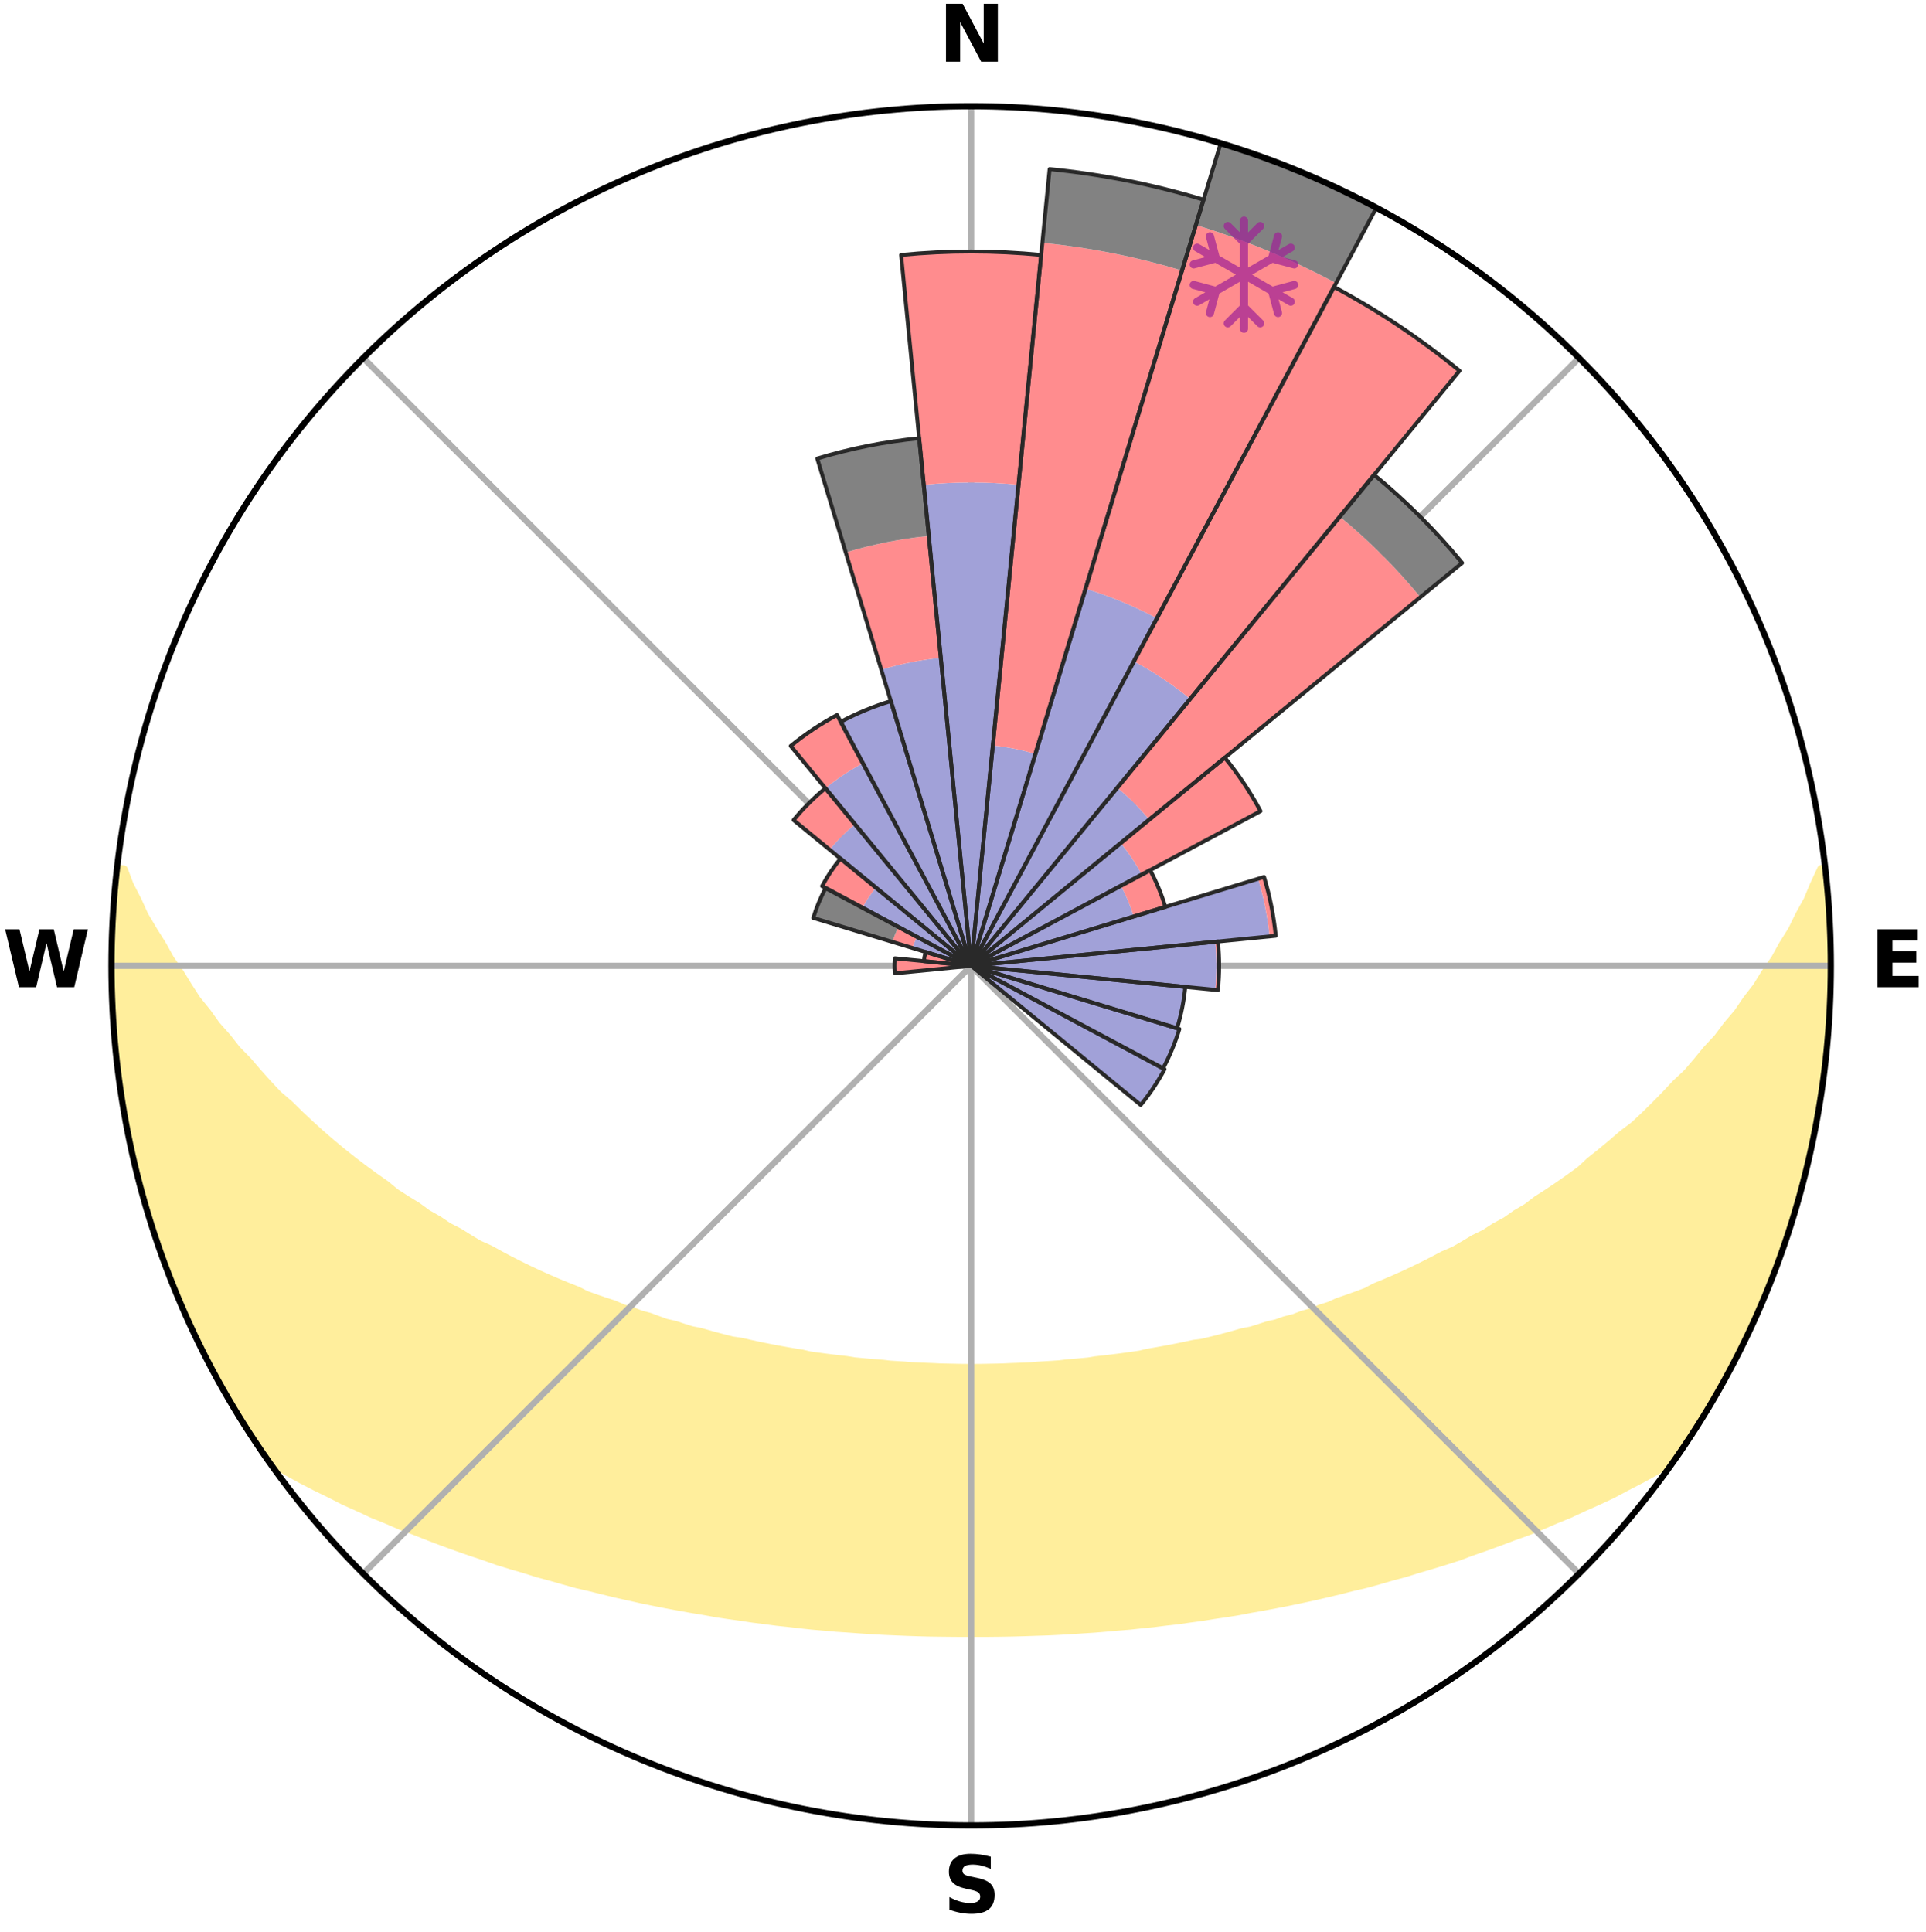 <?xml version="1.0" encoding="utf-8" standalone="no"?>
<!DOCTYPE svg PUBLIC "-//W3C//DTD SVG 1.1//EN"
  "http://www.w3.org/Graphics/SVG/1.1/DTD/svg11.dtd">
<svg xmlns:xlink="http://www.w3.org/1999/xlink" width="248.41pt" height="249.158pt" viewBox="0 0 248.41 249.158" xmlns="http://www.w3.org/2000/svg" version="1.1">
 <title>Ski Rose for Bivio</title>
 <defs>
  <style type="text/css">*{stroke-linejoin: round; stroke-linecap: butt}</style>
 </defs>
 <g id="figure_1">
  <g id="patch_1">
   <path d="M 0 249.158 
L 248.41 249.158 
L 248.41 0 
L 0 0 
z
" style="fill: #ffffff"/>
  </g>
  <g id="axes_1">
   <g id="patch_2">
    <path d="M 236.135 124.579 
C 236.135 110.018 233.267 95.599 227.695 82.147 
C 222.122 68.695 213.955 56.471 203.659 46.175 
C 193.363 35.879 181.139 27.711 167.687 22.139 
C 154.235 16.567 139.815 13.699 125.255 13.699 
C 110.694 13.699 96.275 16.567 82.823 22.139 
C 69.371 27.711 57.147 35.879 46.851 46.175 
C 36.555 56.471 28.387 68.695 22.815 82.147 
C 17.243 95.599 14.375 110.018 14.375 124.579 
C 14.375 139.14 17.243 153.559 22.815 167.011 
C 28.387 180.463 36.555 192.687 46.851 202.983 
C 57.147 213.279 69.371 221.447 82.823 227.019 
C 96.275 232.591 110.694 235.459 125.255 235.459 
C 139.815 235.459 154.235 232.591 167.687 227.019 
C 181.139 221.447 193.363 213.279 203.659 202.983 
C 213.955 192.687 222.122 180.463 227.695 167.011 
C 233.267 153.559 236.135 139.14 236.135 124.579 
M 125.255 124.579 
C 125.255 124.579 125.255 124.579 125.255 124.579 
C 125.255 124.579 125.255 124.579 125.255 124.579 
C 125.255 124.579 125.255 124.579 125.255 124.579 
C 125.255 124.579 125.255 124.579 125.255 124.579 
C 125.255 124.579 125.255 124.579 125.255 124.579 
C 125.255 124.579 125.255 124.579 125.255 124.579 
C 125.255 124.579 125.255 124.579 125.255 124.579 
C 125.255 124.579 125.255 124.579 125.255 124.579 
C 125.255 124.579 125.255 124.579 125.255 124.579 
C 125.255 124.579 125.255 124.579 125.255 124.579 
C 125.255 124.579 125.255 124.579 125.255 124.579 
C 125.255 124.579 125.255 124.579 125.255 124.579 
C 125.255 124.579 125.255 124.579 125.255 124.579 
C 125.255 124.579 125.255 124.579 125.255 124.579 
C 125.255 124.579 125.255 124.579 125.255 124.579 
C 125.255 124.579 125.255 124.579 125.255 124.579 
z
" style="fill: #ffffff"/>
   </g>
   <g id="PolyCollection_1">
    <defs>
     <path id="mc0d94e84b0" d="M 235.251 -137.112 
L 234.882 -137.07 
L 233.939 -135.044 
L 233.117 -133.068 
L 232.035 -131.11 
L 231.106 -129.201 
L 229.927 -127.32 
L 228.915 -125.484 
L 227.659 -123.685 
L 226.578 -121.926 
L 225.255 -120.213 
L 224.114 -118.533 
L 222.734 -116.907 
L 221.539 -115.308 
L 220.11 -113.772 
L 218.867 -112.255 
L 217.602 -110.778 
L 216.11 -109.375 
L 214.807 -107.982 
L 213.486 -106.628 
L 212.149 -105.315 
L 210.796 -104.042 
L 209.232 -102.861 
L 207.855 -101.672 
L 206.468 -100.523 
L 205.071 -99.413 
L 203.856 -98.28 
L 202.441 -97.246 
L 201.02 -96.252 
L 199.595 -95.296 
L 198.166 -94.378 
L 196.914 -93.421 
L 195.479 -92.576 
L 194.218 -91.686 
L 192.782 -90.911 
L 191.515 -90.086 
L 190.082 -89.381 
L 188.814 -88.619 
L 187.545 -87.887 
L 186.122 -87.279 
L 184.857 -86.608 
L 183.595 -85.965 
L 182.334 -85.35 
L 181.077 -84.762 
L 179.824 -84.2 
L 178.575 -83.665 
L 177.332 -83.155 
L 176.221 -82.566 
L 174.987 -82.104 
L 173.76 -81.665 
L 172.541 -81.249 
L 171.441 -80.75 
L 170.236 -80.377 
L 169.143 -79.918 
L 167.952 -79.585 
L 166.868 -79.166 
L 165.695 -78.87 
L 164.621 -78.488 
L 163.465 -78.226 
L 162.402 -77.878 
L 161.344 -77.546 
L 160.216 -77.332 
L 159.17 -77.031 
L 158.13 -76.745 
L 157.095 -76.474 
L 156.065 -76.217 
L 155.041 -75.973 
L 153.967 -75.835 
L 152.958 -75.615 
L 151.953 -75.407 
L 150.955 -75.21 
L 149.962 -75.025 
L 148.975 -74.85 
L 147.993 -74.684 
L 147.051 -74.452 
L 146.078 -74.308 
L 145.11 -74.173 
L 144.148 -74.046 
L 143.192 -73.927 
L 142.24 -73.816 
L 141.293 -73.711 
L 140.368 -73.556 
L 139.429 -73.468 
L 138.494 -73.386 
L 137.564 -73.309 
L 136.647 -73.194 
L 135.722 -73.132 
L 134.801 -73.074 
L 133.883 -73.022 
L 132.972 -72.943 
L 132.058 -72.903 
L 131.147 -72.866 
L 130.237 -72.834 
L 129.331 -72.79 
L 128.424 -72.768 
L 127.518 -72.751 
L 126.612 -72.732 
L 125.707 -72.726 
L 124.802 -72.726 
L 123.897 -72.735 
L 122.992 -72.754 
L 122.086 -72.774 
L 121.18 -72.797 
L 120.273 -72.842 
L 119.364 -72.877 
L 118.453 -72.915 
L 117.54 -72.957 
L 116.63 -73.037 
L 115.712 -73.092 
L 114.792 -73.151 
L 113.877 -73.259 
L 112.951 -73.332 
L 112.022 -73.41 
L 111.088 -73.494 
L 110.149 -73.583 
L 109.225 -73.739 
L 108.28 -73.845 
L 107.329 -73.959 
L 106.374 -74.079 
L 105.413 -74.207 
L 104.447 -74.344 
L 103.508 -74.565 
L 102.534 -74.722 
L 101.554 -74.889 
L 100.568 -75.065 
L 99.577 -75.252 
L 98.58 -75.449 
L 97.577 -75.658 
L 96.568 -75.879 
L 95.554 -76.112 
L 94.474 -76.264 
L 93.446 -76.522 
L 92.413 -76.794 
L 91.374 -77.08 
L 90.33 -77.381 
L 89.204 -77.597 
L 88.148 -77.929 
L 87.087 -78.278 
L 85.934 -78.54 
L 84.862 -78.923 
L 83.786 -79.324 
L 82.608 -79.638 
L 81.523 -80.077 
L 80.329 -80.43 
L 79.236 -80.909 
L 78.027 -81.303 
L 76.811 -81.719 
L 75.586 -82.158 
L 74.48 -82.723 
L 73.245 -83.208 
L 72.004 -83.718 
L 70.758 -84.253 
L 69.507 -84.814 
L 68.252 -85.402 
L 66.994 -86.017 
L 65.733 -86.66 
L 64.471 -87.33 
L 63.207 -88.03 
L 61.784 -88.669 
L 60.518 -89.43 
L 59.254 -90.221 
L 57.823 -90.959 
L 56.562 -91.814 
L 55.13 -92.621 
L 53.876 -93.543 
L 52.448 -94.421 
L 51.022 -95.338 
L 49.784 -96.362 
L 48.368 -97.352 
L 46.959 -98.381 
L 45.556 -99.45 
L 44.161 -100.558 
L 42.776 -101.706 
L 41.402 -102.893 
L 40.04 -104.121 
L 38.692 -105.388 
L 37.358 -106.696 
L 35.837 -108.006 
L 34.536 -109.398 
L 33.254 -110.829 
L 31.992 -112.301 
L 30.544 -113.788 
L 29.327 -115.342 
L 27.924 -116.919 
L 26.757 -118.555 
L 25.408 -120.22 
L 24.298 -121.935 
L 23.219 -123.689 
L 21.964 -125.48 
L 20.953 -127.31 
L 19.774 -129.184 
L 18.639 -131.1 
L 17.758 -133.039 
L 16.733 -135.028 
L 15.974 -137.03 
L 15.17 -137.122 
L 15.17 -137.122 
L 14.903 -135.205 
L 14.723 -133.278 
L 14.706 -131.34 
L 14.539 -129.413 
L 14.456 -127.48 
L 14.471 -125.546 
L 14.403 -123.612 
L 14.483 -121.678 
L 14.481 -119.743 
L 14.624 -117.813 
L 14.799 -115.886 
L 14.894 -113.953 
L 15.131 -112.032 
L 15.398 -110.116 
L 15.693 -108.205 
L 15.918 -106.282 
L 16.275 -104.381 
L 16.662 -102.486 
L 17.077 -100.597 
L 17.523 -98.715 
L 17.908 -96.817 
L 18.415 -94.95 
L 18.951 -93.09 
L 19.517 -91.24 
L 20.114 -89.399 
L 20.74 -87.569 
L 21.397 -85.748 
L 22.161 -83.969 
L 22.878 -82.173 
L 23.626 -80.39 
L 24.407 -78.62 
L 25.22 -76.865 
L 26.067 -75.126 
L 26.948 -73.404 
L 27.815 -71.673 
L 28.777 -69.994 
L 29.726 -68.309 
L 30.728 -66.653 
L 31.744 -65.006 
L 32.811 -63.392 
L 33.883 -61.781 
L 35.22 -60.358 
L 37.033 -59.298 
L 38.872 -58.295 
L 40.721 -57.338 
L 42.583 -56.429 
L 44.385 -55.51 
L 46.247 -54.679 
L 48.051 -53.835 
L 49.912 -53.081 
L 51.711 -52.308 
L 53.557 -51.618 
L 55.346 -50.91 
L 57.13 -50.234 
L 58.908 -49.587 
L 60.679 -48.97 
L 62.442 -48.381 
L 64.159 -47.771 
L 65.908 -47.236 
L 67.648 -46.728 
L 69.341 -46.191 
L 71.064 -45.732 
L 72.747 -45.249 
L 74.42 -44.784 
L 76.116 -44.392 
L 77.777 -43.977 
L 79.426 -43.577 
L 81.072 -43.204 
L 82.707 -42.845 
L 84.337 -42.51 
L 85.957 -42.188 
L 87.572 -41.891 
L 89.176 -41.603 
L 90.776 -41.339 
L 92.352 -41.05 
L 93.935 -40.812 
L 95.514 -40.594 
L 97.074 -40.355 
L 98.637 -40.16 
L 100.187 -39.951 
L 101.741 -39.79 
L 103.28 -39.61 
L 104.816 -39.445 
L 106.352 -39.314 
L 107.879 -39.176 
L 109.408 -39.076 
L 110.928 -38.963 
L 112.445 -38.863 
L 113.959 -38.776 
L 115.471 -38.711 
L 116.981 -38.647 
L 118.488 -38.596 
L 119.993 -38.557 
L 121.498 -38.539 
L 123.001 -38.521 
L 124.504 -38.514 
L 126.006 -38.513 
L 127.508 -38.519 
L 129.012 -38.535 
L 130.516 -38.562 
L 132.021 -38.602 
L 133.529 -38.654 
L 135.039 -38.701 
L 136.551 -38.775 
L 138.065 -38.862 
L 139.582 -38.962 
L 141.105 -39.06 
L 142.629 -39.185 
L 144.156 -39.323 
L 145.693 -39.446 
L 147.229 -39.612 
L 148.775 -39.767 
L 150.32 -39.961 
L 151.88 -40.134 
L 153.435 -40.358 
L 155.005 -40.567 
L 156.57 -40.822 
L 158.156 -41.054 
L 159.747 -41.309 
L 161.329 -41.615 
L 162.936 -41.895 
L 164.548 -42.2 
L 166.17 -42.515 
L 167.797 -42.857 
L 169.435 -43.21 
L 171.076 -43.59 
L 172.73 -43.983 
L 174.386 -44.405 
L 176.082 -44.797 
L 177.758 -45.255 
L 179.436 -45.744 
L 181.159 -46.204 
L 182.857 -46.735 
L 184.596 -47.244 
L 186.345 -47.778 
L 188.102 -48.339 
L 189.82 -48.983 
L 191.591 -49.6 
L 193.368 -50.247 
L 195.152 -50.923 
L 196.995 -51.575 
L 198.791 -52.316 
L 200.589 -53.089 
L 202.445 -53.847 
L 204.249 -54.691 
L 206.115 -55.518 
L 207.976 -56.389 
L 209.774 -57.349 
L 211.628 -58.303 
L 213.462 -59.309 
L 215.28 -60.365 
L 216.633 -61.776 
L 217.697 -63.393 
L 218.763 -65.008 
L 219.743 -66.677 
L 220.764 -68.32 
L 221.732 -69.995 
L 222.691 -71.675 
L 223.488 -73.442 
L 224.483 -75.106 
L 225.311 -76.855 
L 226.149 -78.599 
L 226.89 -80.387 
L 227.637 -82.171 
L 228.387 -83.954 
L 229.089 -85.757 
L 229.744 -87.577 
L 230.353 -89.414 
L 230.914 -91.265 
L 231.54 -93.096 
L 232.069 -94.957 
L 232.494 -96.845 
L 233.048 -98.7 
L 233.384 -100.607 
L 233.854 -102.484 
L 234.254 -104.377 
L 234.466 -106.303 
L 234.817 -108.205 
L 235.128 -110.114 
L 235.382 -112.032 
L 235.617 -113.952 
L 235.631 -115.892 
L 235.79 -117.818 
L 235.912 -119.748 
L 235.989 -121.679 
L 236.04 -123.612 
L 236.056 -125.546 
L 236.03 -127.48 
L 235.978 -129.413 
L 235.892 -131.346 
L 235.775 -133.277 
L 235.615 -135.206 
L 235.251 -137.112 
z
" style="stroke: #ffee9c"/>
    </defs>
    <g clip-path="url(#pf0a361e93f)">
     <use xlink:href="#mc0d94e84b0" x="0" y="249.158" style="fill: #ffee9c; stroke: #ffee9c"/>
    </g>
   </g>
   <g id="matplotlib.axis_1">
    <g id="xtick_1">
     <g id="line2d_1">
      <path d="M 125.255 124.579 
L 125.255 13.699 
" clip-path="url(#pf0a361e93f)" style="fill: none; stroke: #b0b0b0; stroke-width: 0.8; stroke-linecap: square"/>
     </g>
     <g id="text_1">
      <!-- N -->
      <g transform="translate(121.07 7.958) scale(0.1 -0.1)">
       <defs>
        <path id="DejaVuSans-Bold-4e" d="M 588 4666 
L 1931 4666 
L 3628 1466 
L 3628 4666 
L 4769 4666 
L 4769 0 
L 3425 0 
L 1728 3200 
L 1728 0 
L 588 0 
L 588 4666 
z
" transform="scale(0.016)"/>
       </defs>
       <use xlink:href="#DejaVuSans-Bold-4e"/>
      </g>
     </g>
    </g>
    <g id="xtick_2">
     <g id="line2d_2">
      <path d="M 125.255 124.579 
L 203.659 46.175 
" clip-path="url(#pf0a361e93f)" style="fill: none; stroke: #b0b0b0; stroke-width: 0.8; stroke-linecap: square"/>
     </g>
    </g>
    <g id="xtick_3">
     <g id="line2d_3">
      <path d="M 125.255 124.579 
L 236.135 124.579 
" clip-path="url(#pf0a361e93f)" style="fill: none; stroke: #b0b0b0; stroke-width: 0.8; stroke-linecap: square"/>
     </g>
     <g id="text_2">
      <!-- E -->
      <g transform="translate(241.219 127.338) scale(0.1 -0.1)">
       <defs>
        <path id="DejaVuSans-Bold-45" d="M 588 4666 
L 3834 4666 
L 3834 3756 
L 1791 3756 
L 1791 2888 
L 3713 2888 
L 3713 1978 
L 1791 1978 
L 1791 909 
L 3903 909 
L 3903 0 
L 588 0 
L 588 4666 
z
" transform="scale(0.016)"/>
       </defs>
       <use xlink:href="#DejaVuSans-Bold-45"/>
      </g>
     </g>
    </g>
    <g id="xtick_4">
     <g id="line2d_4">
      <path d="M 125.255 124.579 
L 203.659 202.983 
" clip-path="url(#pf0a361e93f)" style="fill: none; stroke: #b0b0b0; stroke-width: 0.8; stroke-linecap: square"/>
     </g>
    </g>
    <g id="xtick_5">
     <g id="line2d_5">
      <path d="M 125.255 124.579 
L 125.255 235.459 
" clip-path="url(#pf0a361e93f)" style="fill: none; stroke: #b0b0b0; stroke-width: 0.8; stroke-linecap: square"/>
     </g>
     <g id="text_3">
      <!-- S -->
      <g transform="translate(121.654 246.718) scale(0.1 -0.1)">
       <defs>
        <path id="DejaVuSans-Bold-53" d="M 3834 4519 
L 3834 3531 
Q 3450 3703 3084 3790 
Q 2719 3878 2394 3878 
Q 1963 3878 1756 3759 
Q 1550 3641 1550 3391 
Q 1550 3203 1689 3098 
Q 1828 2994 2194 2919 
L 2706 2816 
Q 3484 2659 3812 2340 
Q 4141 2022 4141 1434 
Q 4141 663 3683 286 
Q 3225 -91 2284 -91 
Q 1841 -91 1394 -6 
Q 947 78 500 244 
L 500 1259 
Q 947 1022 1364 901 
Q 1781 781 2169 781 
Q 2563 781 2772 912 
Q 2981 1044 2981 1288 
Q 2981 1506 2839 1625 
Q 2697 1744 2272 1838 
L 1806 1941 
Q 1106 2091 782 2419 
Q 459 2747 459 3303 
Q 459 4000 909 4375 
Q 1359 4750 2203 4750 
Q 2588 4750 2994 4692 
Q 3400 4634 3834 4519 
z
" transform="scale(0.016)"/>
       </defs>
       <use xlink:href="#DejaVuSans-Bold-53"/>
      </g>
     </g>
    </g>
    <g id="xtick_6">
     <g id="line2d_6">
      <path d="M 125.255 124.579 
L 46.851 202.983 
" clip-path="url(#pf0a361e93f)" style="fill: none; stroke: #b0b0b0; stroke-width: 0.8; stroke-linecap: square"/>
     </g>
    </g>
    <g id="xtick_7">
     <g id="line2d_7">
      <path d="M 125.255 124.579 
L 14.375 124.579 
" clip-path="url(#pf0a361e93f)" style="fill: none; stroke: #b0b0b0; stroke-width: 0.8; stroke-linecap: square"/>
     </g>
     <g id="text_4">
      <!-- W -->
      <g transform="translate(0.36 127.338) scale(0.1 -0.1)">
       <defs>
        <path id="DejaVuSans-Bold-57" d="M 191 4666 
L 1344 4666 
L 2150 1275 
L 2950 4666 
L 4109 4666 
L 4909 1275 
L 5716 4666 
L 6859 4666 
L 5759 0 
L 4372 0 
L 3525 3547 
L 2688 0 
L 1300 0 
L 191 4666 
z
" transform="scale(0.016)"/>
       </defs>
       <use xlink:href="#DejaVuSans-Bold-57"/>
      </g>
     </g>
    </g>
    <g id="xtick_8">
     <g id="line2d_8">
      <path d="M 125.255 124.579 
L 46.851 46.175 
" clip-path="url(#pf0a361e93f)" style="fill: none; stroke: #b0b0b0; stroke-width: 0.8; stroke-linecap: square"/>
     </g>
    </g>
   </g>
   <g id="matplotlib.axis_2"/>
   <g id="patch_3">
    <path d="M 125.255 124.579 
C 125.255 124.579 125.255 124.579 125.255 124.579 
C 125.255 124.579 125.255 124.579 125.255 124.579 
L 125.255 124.579 
C 125.255 124.579 125.255 124.579 125.255 124.579 
C 125.255 124.579 125.255 124.579 125.255 124.579 
z
" clip-path="url(#pf0a361e93f)" style="fill: #d9d9d9"/>
   </g>
   <g id="patch_4">
    <path d="M 125.255 124.579 
C 125.255 124.579 125.255 124.579 125.255 124.579 
C 125.255 124.579 125.255 124.579 125.255 124.579 
L 125.255 124.579 
C 125.255 124.579 125.255 124.579 125.255 124.579 
C 125.255 124.579 125.255 124.579 125.255 124.579 
z
" clip-path="url(#pf0a361e93f)" style="fill: #d9d9d9"/>
   </g>
   <g id="patch_5">
    <path d="M 125.255 124.579 
C 125.255 124.579 125.255 124.579 125.255 124.579 
C 125.255 124.579 125.255 124.579 125.255 124.579 
L 125.255 124.579 
C 125.255 124.579 125.255 124.579 125.255 124.579 
C 125.255 124.579 125.255 124.579 125.255 124.579 
z
" clip-path="url(#pf0a361e93f)" style="fill: #d9d9d9"/>
   </g>
   <g id="patch_6">
    <path d="M 125.255 124.579 
C 125.255 124.579 125.255 124.579 125.255 124.579 
C 125.255 124.579 125.255 124.579 125.255 124.579 
L 125.255 124.579 
C 125.255 124.579 125.255 124.579 125.255 124.579 
C 125.255 124.579 125.255 124.579 125.255 124.579 
z
" clip-path="url(#pf0a361e93f)" style="fill: #d9d9d9"/>
   </g>
   <g id="patch_7">
    <path d="M 125.255 124.579 
C 125.255 124.579 125.255 124.579 125.255 124.579 
C 125.255 124.579 125.255 124.579 125.255 124.579 
L 125.255 124.579 
C 125.255 124.579 125.255 124.579 125.255 124.579 
C 125.255 124.579 125.255 124.579 125.255 124.579 
z
" clip-path="url(#pf0a361e93f)" style="fill: #d9d9d9"/>
   </g>
   <g id="patch_8">
    <path d="M 125.255 124.579 
C 125.255 124.579 125.255 124.579 125.255 124.579 
C 125.255 124.579 125.255 124.579 125.255 124.579 
L 125.255 124.579 
C 125.255 124.579 125.255 124.579 125.255 124.579 
C 125.255 124.579 125.255 124.579 125.255 124.579 
z
" clip-path="url(#pf0a361e93f)" style="fill: #d9d9d9"/>
   </g>
   <g id="patch_9">
    <path d="M 125.255 124.579 
C 125.255 124.579 125.255 124.579 125.255 124.579 
C 125.255 124.579 125.255 124.579 125.255 124.579 
L 125.255 124.579 
C 125.255 124.579 125.255 124.579 125.255 124.579 
C 125.255 124.579 125.255 124.579 125.255 124.579 
z
" clip-path="url(#pf0a361e93f)" style="fill: #d9d9d9"/>
   </g>
   <g id="patch_10">
    <path d="M 125.255 124.579 
C 125.255 124.579 125.255 124.579 125.255 124.579 
C 125.255 124.579 125.255 124.579 125.255 124.579 
L 125.255 124.579 
C 125.255 124.579 125.255 124.579 125.255 124.579 
C 125.255 124.579 125.255 124.579 125.255 124.579 
z
" clip-path="url(#pf0a361e93f)" style="fill: #d9d9d9"/>
   </g>
   <g id="patch_11">
    <path d="M 125.255 124.579 
C 125.255 124.579 125.255 124.579 125.255 124.579 
C 125.255 124.579 125.255 124.579 125.255 124.579 
L 125.255 124.579 
C 125.255 124.579 125.255 124.579 125.255 124.579 
C 125.255 124.579 125.255 124.579 125.255 124.579 
z
" clip-path="url(#pf0a361e93f)" style="fill: #d9d9d9"/>
   </g>
   <g id="patch_12">
    <path d="M 125.255 124.579 
C 125.255 124.579 125.255 124.579 125.255 124.579 
C 125.255 124.579 125.255 124.579 125.255 124.579 
L 125.255 124.579 
C 125.255 124.579 125.255 124.579 125.255 124.579 
C 125.255 124.579 125.255 124.579 125.255 124.579 
z
" clip-path="url(#pf0a361e93f)" style="fill: #d9d9d9"/>
   </g>
   <g id="patch_13">
    <path d="M 125.255 124.579 
C 125.255 124.579 125.255 124.579 125.255 124.579 
C 125.255 124.579 125.255 124.579 125.255 124.579 
L 125.255 124.579 
C 125.255 124.579 125.255 124.579 125.255 124.579 
C 125.255 124.579 125.255 124.579 125.255 124.579 
z
" clip-path="url(#pf0a361e93f)" style="fill: #d9d9d9"/>
   </g>
   <g id="patch_14">
    <path d="M 125.255 124.579 
C 125.255 124.579 125.255 124.579 125.255 124.579 
C 125.255 124.579 125.255 124.579 125.255 124.579 
L 125.255 124.579 
C 125.255 124.579 125.255 124.579 125.255 124.579 
C 125.255 124.579 125.255 124.579 125.255 124.579 
z
" clip-path="url(#pf0a361e93f)" style="fill: #d9d9d9"/>
   </g>
   <g id="patch_15">
    <path d="M 125.255 124.579 
C 125.255 124.579 125.255 124.579 125.255 124.579 
C 125.255 124.579 125.255 124.579 125.255 124.579 
L 125.255 124.579 
C 125.255 124.579 125.255 124.579 125.255 124.579 
C 125.255 124.579 125.255 124.579 125.255 124.579 
z
" clip-path="url(#pf0a361e93f)" style="fill: #d9d9d9"/>
   </g>
   <g id="patch_16">
    <path d="M 125.255 124.579 
C 125.255 124.579 125.255 124.579 125.255 124.579 
C 125.255 124.579 125.255 124.579 125.255 124.579 
L 125.255 124.579 
C 125.255 124.579 125.255 124.579 125.255 124.579 
C 125.255 124.579 125.255 124.579 125.255 124.579 
z
" clip-path="url(#pf0a361e93f)" style="fill: #d9d9d9"/>
   </g>
   <g id="patch_17">
    <path d="M 125.255 124.579 
C 125.255 124.579 125.255 124.579 125.255 124.579 
C 125.255 124.579 125.255 124.579 125.255 124.579 
L 125.255 124.579 
C 125.255 124.579 125.255 124.579 125.255 124.579 
C 125.255 124.579 125.255 124.579 125.255 124.579 
z
" clip-path="url(#pf0a361e93f)" style="fill: #d9d9d9"/>
   </g>
   <g id="patch_18">
    <path d="M 125.255 124.579 
C 125.255 124.579 125.255 124.579 125.255 124.579 
C 125.255 124.579 125.255 124.579 125.255 124.579 
L 125.255 124.579 
C 125.255 124.579 125.255 124.579 125.255 124.579 
C 125.255 124.579 125.255 124.579 125.255 124.579 
z
" clip-path="url(#pf0a361e93f)" style="fill: #d9d9d9"/>
   </g>
   <g id="patch_19">
    <path d="M 125.255 124.579 
C 125.255 124.579 125.255 124.579 125.255 124.579 
C 125.255 124.579 125.255 124.579 125.255 124.579 
L 125.255 124.579 
C 125.255 124.579 125.255 124.579 125.255 124.579 
C 125.255 124.579 125.255 124.579 125.255 124.579 
z
" clip-path="url(#pf0a361e93f)" style="fill: #d9d9d9"/>
   </g>
   <g id="patch_20">
    <path d="M 125.255 124.579 
C 125.255 124.579 125.255 124.579 125.255 124.579 
C 125.255 124.579 125.255 124.579 125.255 124.579 
L 125.255 124.579 
C 125.255 124.579 125.255 124.579 125.255 124.579 
C 125.255 124.579 125.255 124.579 125.255 124.579 
z
" clip-path="url(#pf0a361e93f)" style="fill: #d9d9d9"/>
   </g>
   <g id="patch_21">
    <path d="M 125.255 124.579 
C 125.255 124.579 125.255 124.579 125.255 124.579 
C 125.255 124.579 125.255 124.579 125.255 124.579 
L 125.255 124.579 
C 125.255 124.579 125.255 124.579 125.255 124.579 
C 125.255 124.579 125.255 124.579 125.255 124.579 
z
" clip-path="url(#pf0a361e93f)" style="fill: #d9d9d9"/>
   </g>
   <g id="patch_22">
    <path d="M 125.255 124.579 
C 125.255 124.579 125.255 124.579 125.255 124.579 
C 125.255 124.579 125.255 124.579 125.255 124.579 
L 125.255 124.579 
C 125.255 124.579 125.255 124.579 125.255 124.579 
C 125.255 124.579 125.255 124.579 125.255 124.579 
z
" clip-path="url(#pf0a361e93f)" style="fill: #d9d9d9"/>
   </g>
   <g id="patch_23">
    <path d="M 125.255 124.579 
C 125.255 124.579 125.255 124.579 125.255 124.579 
C 125.255 124.579 125.255 124.579 125.255 124.579 
L 125.255 124.579 
C 125.255 124.579 125.255 124.579 125.255 124.579 
C 125.255 124.579 125.255 124.579 125.255 124.579 
z
" clip-path="url(#pf0a361e93f)" style="fill: #d9d9d9"/>
   </g>
   <g id="patch_24">
    <path d="M 125.255 124.579 
C 125.255 124.579 125.255 124.579 125.255 124.579 
C 125.255 124.579 125.255 124.579 125.255 124.579 
L 125.255 124.579 
C 125.255 124.579 125.255 124.579 125.255 124.579 
C 125.255 124.579 125.255 124.579 125.255 124.579 
z
" clip-path="url(#pf0a361e93f)" style="fill: #d9d9d9"/>
   </g>
   <g id="patch_25">
    <path d="M 125.255 124.579 
C 125.255 124.579 125.255 124.579 125.255 124.579 
C 125.255 124.579 125.255 124.579 125.255 124.579 
L 125.255 124.579 
C 125.255 124.579 125.255 124.579 125.255 124.579 
C 125.255 124.579 125.255 124.579 125.255 124.579 
z
" clip-path="url(#pf0a361e93f)" style="fill: #d9d9d9"/>
   </g>
   <g id="patch_26">
    <path d="M 125.255 124.579 
C 125.255 124.579 125.255 124.579 125.255 124.579 
C 125.255 124.579 125.255 124.579 125.255 124.579 
L 125.255 124.579 
C 125.255 124.579 125.255 124.579 125.255 124.579 
C 125.255 124.579 125.255 124.579 125.255 124.579 
z
" clip-path="url(#pf0a361e93f)" style="fill: #d9d9d9"/>
   </g>
   <g id="patch_27">
    <path d="M 125.255 124.579 
C 125.255 124.579 125.255 124.579 125.255 124.579 
C 125.255 124.579 125.255 124.579 125.255 124.579 
L 125.255 124.579 
C 125.255 124.579 125.255 124.579 125.255 124.579 
C 125.255 124.579 125.255 124.579 125.255 124.579 
z
" clip-path="url(#pf0a361e93f)" style="fill: #d9d9d9"/>
   </g>
   <g id="patch_28">
    <path d="M 125.255 124.579 
C 125.255 124.579 125.255 124.579 125.255 124.579 
C 125.255 124.579 125.255 124.579 125.255 124.579 
L 125.255 124.579 
C 125.255 124.579 125.255 124.579 125.255 124.579 
C 125.255 124.579 125.255 124.579 125.255 124.579 
z
" clip-path="url(#pf0a361e93f)" style="fill: #d9d9d9"/>
   </g>
   <g id="patch_29">
    <path d="M 125.255 124.579 
C 125.255 124.579 125.255 124.579 125.255 124.579 
C 125.255 124.579 125.255 124.579 125.255 124.579 
L 125.255 124.579 
C 125.255 124.579 125.255 124.579 125.255 124.579 
C 125.255 124.579 125.255 124.579 125.255 124.579 
z
" clip-path="url(#pf0a361e93f)" style="fill: #d9d9d9"/>
   </g>
   <g id="patch_30">
    <path d="M 125.255 124.579 
C 125.255 124.579 125.255 124.579 125.255 124.579 
C 125.255 124.579 125.255 124.579 125.255 124.579 
L 125.255 124.579 
C 125.255 124.579 125.255 124.579 125.255 124.579 
C 125.255 124.579 125.255 124.579 125.255 124.579 
z
" clip-path="url(#pf0a361e93f)" style="fill: #d9d9d9"/>
   </g>
   <g id="patch_31">
    <path d="M 125.255 124.579 
C 125.255 124.579 125.255 124.579 125.255 124.579 
C 125.255 124.579 125.255 124.579 125.255 124.579 
L 125.255 124.579 
C 125.255 124.579 125.255 124.579 125.255 124.579 
C 125.255 124.579 125.255 124.579 125.255 124.579 
z
" clip-path="url(#pf0a361e93f)" style="fill: #d9d9d9"/>
   </g>
   <g id="patch_32">
    <path d="M 125.255 124.579 
C 125.255 124.579 125.255 124.579 125.255 124.579 
C 125.255 124.579 125.255 124.579 125.255 124.579 
L 125.255 124.579 
C 125.255 124.579 125.255 124.579 125.255 124.579 
C 125.255 124.579 125.255 124.579 125.255 124.579 
z
" clip-path="url(#pf0a361e93f)" style="fill: #d9d9d9"/>
   </g>
   <g id="patch_33">
    <path d="M 125.255 124.579 
C 125.255 124.579 125.255 124.579 125.255 124.579 
C 125.255 124.579 125.255 124.579 125.255 124.579 
L 125.255 124.579 
C 125.255 124.579 125.255 124.579 125.255 124.579 
C 125.255 124.579 125.255 124.579 125.255 124.579 
z
" clip-path="url(#pf0a361e93f)" style="fill: #d9d9d9"/>
   </g>
   <g id="patch_34">
    <path d="M 125.255 124.579 
C 125.255 124.579 125.255 124.579 125.255 124.579 
C 125.255 124.579 125.255 124.579 125.255 124.579 
L 125.255 124.579 
C 125.255 124.579 125.255 124.579 125.255 124.579 
C 125.255 124.579 125.255 124.579 125.255 124.579 
z
" clip-path="url(#pf0a361e93f)" style="fill: #d9d9d9"/>
   </g>
   <g id="patch_35">
    <path d="M 125.255 124.579 
C 125.255 124.579 125.255 124.579 125.255 124.579 
C 125.255 124.579 125.255 124.579 125.255 124.579 
L 131.366 62.532 
C 129.335 62.332 127.296 62.232 125.255 62.232 
C 123.214 62.232 121.175 62.332 119.144 62.532 
z
" clip-path="url(#pf0a361e93f)" style="fill: #a1a1d8"/>
   </g>
   <g id="patch_36">
    <path d="M 125.255 124.579 
C 125.255 124.579 125.255 124.579 125.255 124.579 
C 125.255 124.579 125.255 124.579 125.255 124.579 
L 133.544 97.252 
C 132.65 96.981 131.743 96.754 130.826 96.572 
C 129.909 96.389 128.984 96.252 128.054 96.16 
z
" clip-path="url(#pf0a361e93f)" style="fill: #a1a1d8"/>
   </g>
   <g id="patch_37">
    <path d="M 125.255 124.579 
C 125.255 124.579 125.255 124.579 125.255 124.579 
C 125.255 124.579 125.255 124.579 125.255 124.579 
L 149.217 79.749 
C 147.75 78.964 146.245 78.253 144.708 77.616 
C 143.17 76.979 141.603 76.418 140.011 75.935 
z
" clip-path="url(#pf0a361e93f)" style="fill: #a1a1d8"/>
   </g>
   <g id="patch_38">
    <path d="M 125.255 124.579 
C 125.255 124.579 125.255 124.579 125.255 124.579 
C 125.255 124.579 125.255 124.579 125.255 124.579 
L 153.509 90.151 
C 152.382 89.226 151.211 88.357 149.999 87.547 
C 148.787 86.737 147.535 85.987 146.25 85.3 
z
" clip-path="url(#pf0a361e93f)" style="fill: #a1a1d8"/>
   </g>
   <g id="patch_39">
    <path d="M 125.255 124.579 
C 125.255 124.579 125.255 124.579 125.255 124.579 
C 125.255 124.579 125.255 124.579 125.255 124.579 
L 148.225 105.728 
C 147.608 104.976 146.954 104.255 146.267 103.567 
C 145.579 102.879 144.858 102.226 144.106 101.609 
z
" clip-path="url(#pf0a361e93f)" style="fill: #a1a1d8"/>
   </g>
   <g id="patch_40">
    <path d="M 125.255 124.579 
C 125.255 124.579 125.255 124.579 125.255 124.579 
C 125.255 124.579 125.255 124.579 125.255 124.579 
L 147.265 112.814 
C 146.88 112.094 146.46 111.393 146.006 110.714 
C 145.552 110.035 145.065 109.378 144.547 108.747 
z
" clip-path="url(#pf0a361e93f)" style="fill: #a1a1d8"/>
   </g>
   <g id="patch_41">
    <path d="M 125.255 124.579 
C 125.255 124.579 125.255 124.579 125.255 124.579 
C 125.255 124.579 125.255 124.579 125.255 124.579 
L 146.226 118.217 
C 146.018 117.531 145.776 116.855 145.502 116.193 
C 145.227 115.53 144.92 114.881 144.582 114.248 
z
" clip-path="url(#pf0a361e93f)" style="fill: #a1a1d8"/>
   </g>
   <g id="patch_42">
    <path d="M 125.255 124.579 
C 125.255 124.579 125.255 124.579 125.255 124.579 
C 125.255 124.579 125.255 124.579 125.255 124.579 
L 163.745 120.788 
C 163.621 119.528 163.435 118.275 163.188 117.034 
C 162.941 115.792 162.633 114.563 162.266 113.352 
z
" clip-path="url(#pf0a361e93f)" style="fill: #a1a1d8"/>
   </g>
   <g id="patch_43">
    <path d="M 125.255 124.579 
C 125.255 124.579 125.255 124.579 125.255 124.579 
C 125.255 124.579 125.255 124.579 125.255 124.579 
L 156.734 127.68 
C 156.836 126.649 156.886 125.614 156.886 124.579 
C 156.886 123.544 156.836 122.509 156.734 121.479 
z
" clip-path="url(#pf0a361e93f)" style="fill: #a1a1d8"/>
   </g>
   <g id="patch_44">
    <path d="M 125.255 124.579 
C 125.255 124.579 125.255 124.579 125.255 124.579 
C 125.255 124.579 125.255 124.579 125.255 124.579 
L 151.816 132.636 
C 152.08 131.767 152.301 130.885 152.478 129.994 
C 152.655 129.103 152.789 128.204 152.878 127.3 
z
" clip-path="url(#pf0a361e93f)" style="fill: #a1a1d8"/>
   </g>
   <g id="patch_45">
    <path d="M 125.255 124.579 
C 125.255 124.579 125.255 124.579 125.255 124.579 
C 125.255 124.579 125.255 124.579 125.255 124.579 
L 150.011 137.811 
C 150.444 137.001 150.837 136.17 151.188 135.321 
C 151.54 134.472 151.85 133.607 152.116 132.727 
z
" clip-path="url(#pf0a361e93f)" style="fill: #a1a1d8"/>
   </g>
   <g id="patch_46">
    <path d="M 125.255 124.579 
C 125.255 124.579 125.255 124.579 125.255 124.579 
C 125.255 124.579 125.255 124.579 125.255 124.579 
L 147.125 142.527 
C 147.712 141.812 148.264 141.067 148.779 140.297 
C 149.293 139.527 149.77 138.733 150.206 137.916 
z
" clip-path="url(#pf0a361e93f)" style="fill: #a1a1d8"/>
   </g>
   <g id="patch_47">
    <path d="M 125.255 124.579 
C 125.255 124.579 125.255 124.579 125.255 124.579 
C 125.255 124.579 125.255 124.579 125.255 124.579 
L 125.255 124.579 
C 125.255 124.579 125.255 124.579 125.255 124.579 
C 125.255 124.579 125.255 124.579 125.255 124.579 
z
" clip-path="url(#pf0a361e93f)" style="fill: #a1a1d8"/>
   </g>
   <g id="patch_48">
    <path d="M 125.255 124.579 
C 125.255 124.579 125.255 124.579 125.255 124.579 
C 125.255 124.579 125.255 124.579 125.255 124.579 
L 125.255 124.579 
C 125.255 124.579 125.255 124.579 125.255 124.579 
C 125.255 124.579 125.255 124.579 125.255 124.579 
z
" clip-path="url(#pf0a361e93f)" style="fill: #a1a1d8"/>
   </g>
   <g id="patch_49">
    <path d="M 125.255 124.579 
C 125.255 124.579 125.255 124.579 125.255 124.579 
C 125.255 124.579 125.255 124.579 125.255 124.579 
L 125.255 124.579 
C 125.255 124.579 125.255 124.579 125.255 124.579 
C 125.255 124.579 125.255 124.579 125.255 124.579 
z
" clip-path="url(#pf0a361e93f)" style="fill: #a1a1d8"/>
   </g>
   <g id="patch_50">
    <path d="M 125.255 124.579 
C 125.255 124.579 125.255 124.579 125.255 124.579 
C 125.255 124.579 125.255 124.579 125.255 124.579 
L 125.255 124.579 
C 125.255 124.579 125.255 124.579 125.255 124.579 
C 125.255 124.579 125.255 124.579 125.255 124.579 
z
" clip-path="url(#pf0a361e93f)" style="fill: #a1a1d8"/>
   </g>
   <g id="patch_51">
    <path d="M 125.255 124.579 
C 125.255 124.579 125.255 124.579 125.255 124.579 
C 125.255 124.579 125.255 124.579 125.255 124.579 
L 125.255 124.579 
C 125.255 124.579 125.255 124.579 125.255 124.579 
C 125.255 124.579 125.255 124.579 125.255 124.579 
z
" clip-path="url(#pf0a361e93f)" style="fill: #a1a1d8"/>
   </g>
   <g id="patch_52">
    <path d="M 125.255 124.579 
C 125.255 124.579 125.255 124.579 125.255 124.579 
C 125.255 124.579 125.255 124.579 125.255 124.579 
L 125.255 124.579 
C 125.255 124.579 125.255 124.579 125.255 124.579 
C 125.255 124.579 125.255 124.579 125.255 124.579 
z
" clip-path="url(#pf0a361e93f)" style="fill: #a1a1d8"/>
   </g>
   <g id="patch_53">
    <path d="M 125.255 124.579 
C 125.255 124.579 125.255 124.579 125.255 124.579 
C 125.255 124.579 125.255 124.579 125.255 124.579 
L 125.255 124.579 
C 125.255 124.579 125.255 124.579 125.255 124.579 
C 125.255 124.579 125.255 124.579 125.255 124.579 
z
" clip-path="url(#pf0a361e93f)" style="fill: #a1a1d8"/>
   </g>
   <g id="patch_54">
    <path d="M 125.255 124.579 
C 125.255 124.579 125.255 124.579 125.255 124.579 
C 125.255 124.579 125.255 124.579 125.255 124.579 
L 125.255 124.579 
C 125.255 124.579 125.255 124.579 125.255 124.579 
C 125.255 124.579 125.255 124.579 125.255 124.579 
z
" clip-path="url(#pf0a361e93f)" style="fill: #a1a1d8"/>
   </g>
   <g id="patch_55">
    <path d="M 125.255 124.579 
C 125.255 124.579 125.255 124.579 125.255 124.579 
C 125.255 124.579 125.255 124.579 125.255 124.579 
L 125.255 124.579 
C 125.255 124.579 125.255 124.579 125.255 124.579 
C 125.255 124.579 125.255 124.579 125.255 124.579 
z
" clip-path="url(#pf0a361e93f)" style="fill: #a1a1d8"/>
   </g>
   <g id="patch_56">
    <path d="M 125.255 124.579 
C 125.255 124.579 125.255 124.579 125.255 124.579 
C 125.255 124.579 125.255 124.579 125.255 124.579 
L 125.255 124.579 
C 125.255 124.579 125.255 124.579 125.255 124.579 
C 125.255 124.579 125.255 124.579 125.255 124.579 
z
" clip-path="url(#pf0a361e93f)" style="fill: #a1a1d8"/>
   </g>
   <g id="patch_57">
    <path d="M 125.255 124.579 
C 125.255 124.579 125.255 124.579 125.255 124.579 
C 125.255 124.579 125.255 124.579 125.255 124.579 
L 125.255 124.579 
C 125.255 124.579 125.255 124.579 125.255 124.579 
C 125.255 124.579 125.255 124.579 125.255 124.579 
z
" clip-path="url(#pf0a361e93f)" style="fill: #a1a1d8"/>
   </g>
   <g id="patch_58">
    <path d="M 125.255 124.579 
C 125.255 124.579 125.255 124.579 125.255 124.579 
C 125.255 124.579 125.255 124.579 125.255 124.579 
L 125.255 124.579 
C 125.255 124.579 125.255 124.579 125.255 124.579 
C 125.255 124.579 125.255 124.579 125.255 124.579 
z
" clip-path="url(#pf0a361e93f)" style="fill: #a1a1d8"/>
   </g>
   <g id="patch_59">
    <path d="M 125.255 124.579 
C 125.255 124.579 125.255 124.579 125.255 124.579 
C 125.255 124.579 125.255 124.579 125.255 124.579 
L 125.255 124.579 
C 125.255 124.579 125.255 124.579 125.255 124.579 
C 125.255 124.579 125.255 124.579 125.255 124.579 
z
" clip-path="url(#pf0a361e93f)" style="fill: #a1a1d8"/>
   </g>
   <g id="patch_60">
    <path d="M 125.255 124.579 
C 125.255 124.579 125.255 124.579 125.255 124.579 
C 125.255 124.579 125.255 124.579 125.255 124.579 
L 125.255 124.579 
C 125.255 124.579 125.255 124.579 125.255 124.579 
C 125.255 124.579 125.255 124.579 125.255 124.579 
z
" clip-path="url(#pf0a361e93f)" style="fill: #a1a1d8"/>
   </g>
   <g id="patch_61">
    <path d="M 125.255 124.579 
C 125.255 124.579 125.255 124.579 125.255 124.579 
C 125.255 124.579 125.255 124.579 125.255 124.579 
L 118.281 120.851 
C 118.159 121.08 118.048 121.314 117.949 121.553 
C 117.85 121.792 117.763 122.036 117.687 122.284 
z
" clip-path="url(#pf0a361e93f)" style="fill: #a1a1d8"/>
   </g>
   <g id="patch_62">
    <path d="M 125.255 124.579 
C 125.255 124.579 125.255 124.579 125.255 124.579 
C 125.255 124.579 125.255 124.579 125.255 124.579 
L 112.968 114.496 
C 112.638 114.898 112.328 115.316 112.039 115.748 
C 111.75 116.181 111.482 116.628 111.237 117.086 
z
" clip-path="url(#pf0a361e93f)" style="fill: #a1a1d8"/>
   </g>
   <g id="patch_63">
    <path d="M 125.255 124.579 
C 125.255 124.579 125.255 124.579 125.255 124.579 
C 125.255 124.579 125.255 124.579 125.255 124.579 
L 110.272 106.322 
C 109.674 106.812 109.101 107.332 108.554 107.879 
C 108.008 108.425 107.488 108.998 106.998 109.596 
z
" clip-path="url(#pf0a361e93f)" style="fill: #a1a1d8"/>
   </g>
   <g id="patch_64">
    <path d="M 125.255 124.579 
C 125.255 124.579 125.255 124.579 125.255 124.579 
C 125.255 124.579 125.255 124.579 125.255 124.579 
L 111.287 98.447 
C 110.432 98.904 109.599 99.403 108.793 99.942 
C 107.986 100.481 107.207 101.059 106.457 101.674 
z
" clip-path="url(#pf0a361e93f)" style="fill: #a1a1d8"/>
   </g>
   <g id="patch_65">
    <path d="M 125.255 124.579 
C 125.255 124.579 125.255 124.579 125.255 124.579 
C 125.255 124.579 125.255 124.579 125.255 124.579 
L 114.897 90.433 
C 113.779 90.772 112.679 91.166 111.6 91.613 
C 110.521 92.06 109.464 92.56 108.434 93.11 
z
" clip-path="url(#pf0a361e93f)" style="fill: #a1a1d8"/>
   </g>
   <g id="patch_66">
    <path d="M 125.255 124.579 
C 125.255 124.579 125.255 124.579 125.255 124.579 
C 125.255 124.579 125.255 124.579 125.255 124.579 
L 121.342 84.854 
C 120.042 84.982 118.749 85.174 117.467 85.429 
C 116.186 85.684 114.918 86.001 113.667 86.381 
z
" clip-path="url(#pf0a361e93f)" style="fill: #a1a1d8"/>
   </g>
   <g id="patch_67">
    <path d="M 119.144 62.532 
C 121.175 62.332 123.214 62.232 125.255 62.232 
C 127.296 62.232 129.335 62.332 131.366 62.532 
L 134.286 32.883 
C 131.285 32.587 128.271 32.439 125.255 32.439 
C 122.239 32.439 119.225 32.587 116.224 32.883 
z
" clip-path="url(#pf0a361e93f)" style="fill: #ff8c8e"/>
   </g>
   <g id="patch_68">
    <path d="M 128.054 96.16 
C 128.984 96.252 129.909 96.389 130.826 96.572 
C 131.743 96.754 132.65 96.981 133.544 97.252 
L 152.459 34.9 
C 149.523 34.009 146.546 33.264 143.538 32.665 
C 140.529 32.067 137.493 31.616 134.44 31.316 
z
" clip-path="url(#pf0a361e93f)" style="fill: #ff8c8e"/>
   </g>
   <g id="patch_69">
    <path d="M 140.011 75.935 
C 141.603 76.418 143.17 76.979 144.708 77.616 
C 146.245 78.253 147.75 78.964 149.217 79.749 
L 172.325 36.517 
C 169.443 34.976 166.486 33.578 163.467 32.327 
C 160.447 31.076 157.368 29.975 154.241 29.026 
z
" clip-path="url(#pf0a361e93f)" style="fill: #ff8c8e"/>
   </g>
   <g id="patch_70">
    <path d="M 146.25 85.3 
C 147.535 85.987 148.787 86.737 149.999 87.547 
C 151.211 88.357 152.382 89.226 153.509 90.151 
L 188.242 47.829 
C 185.73 45.767 183.118 43.83 180.416 42.025 
C 177.714 40.219 174.925 38.547 172.059 37.015 
z
" clip-path="url(#pf0a361e93f)" style="fill: #ff8c8e"/>
   </g>
   <g id="patch_71">
    <path d="M 144.106 101.609 
C 144.858 102.226 145.579 102.879 146.267 103.567 
C 146.954 104.255 147.608 104.976 148.225 105.728 
L 183.195 77.029 
C 181.639 75.132 179.99 73.313 178.256 71.578 
C 176.521 69.844 174.702 68.195 172.805 66.639 
z
" clip-path="url(#pf0a361e93f)" style="fill: #ff8c8e"/>
   </g>
   <g id="patch_72">
    <path d="M 144.547 108.747 
C 145.065 109.378 145.552 110.035 146.006 110.714 
C 146.46 111.393 146.88 112.094 147.265 112.814 
L 162.578 104.629 
C 161.925 103.408 161.212 102.219 160.443 101.067 
C 159.673 99.915 158.848 98.802 157.969 97.731 
z
" clip-path="url(#pf0a361e93f)" style="fill: #ff8c8e"/>
   </g>
   <g id="patch_73">
    <path d="M 144.582 114.248 
C 144.92 114.881 145.227 115.53 145.502 116.193 
C 145.776 116.855 146.018 117.531 146.226 118.217 
L 150.307 116.979 
C 150.059 116.159 149.77 115.352 149.442 114.56 
C 149.114 113.769 148.747 112.994 148.343 112.238 
z
" clip-path="url(#pf0a361e93f)" style="fill: #ff8c8e"/>
   </g>
   <g id="patch_74">
    <path d="M 162.266 113.352 
C 162.633 114.563 162.941 115.792 163.188 117.034 
C 163.435 118.275 163.621 119.528 163.745 120.788 
L 164.541 120.71 
C 164.414 119.424 164.225 118.145 163.973 116.878 
C 163.72 115.61 163.406 114.356 163.031 113.12 
z
" clip-path="url(#pf0a361e93f)" style="fill: #ff8c8e"/>
   </g>
   <g id="patch_75">
    <path d="M 156.734 121.479 
C 156.836 122.509 156.886 123.544 156.886 124.579 
C 156.886 125.614 156.836 126.649 156.734 127.68 
L 157.086 127.714 
C 157.189 126.672 157.24 125.626 157.24 124.579 
C 157.24 123.532 157.189 122.486 157.086 121.444 
z
" clip-path="url(#pf0a361e93f)" style="fill: #ff8c8e"/>
   </g>
   <g id="patch_76">
    <path d="M 152.878 127.3 
C 152.789 128.204 152.655 129.103 152.478 129.994 
C 152.301 130.885 152.08 131.767 151.816 132.636 
L 151.816 132.636 
C 152.08 131.767 152.301 130.885 152.478 129.994 
C 152.655 129.103 152.789 128.204 152.878 127.3 
z
" clip-path="url(#pf0a361e93f)" style="fill: #ff8c8e"/>
   </g>
   <g id="patch_77">
    <path d="M 152.116 132.727 
C 151.85 133.607 151.54 134.472 151.188 135.321 
C 150.837 136.17 150.444 137.001 150.011 137.811 
L 150.011 137.811 
C 150.444 137.001 150.837 136.17 151.188 135.321 
C 151.54 134.472 151.85 133.607 152.116 132.727 
z
" clip-path="url(#pf0a361e93f)" style="fill: #ff8c8e"/>
   </g>
   <g id="patch_78">
    <path d="M 150.206 137.916 
C 149.77 138.733 149.293 139.527 148.779 140.297 
C 148.264 141.067 147.712 141.812 147.125 142.527 
L 147.125 142.527 
C 147.712 141.812 148.264 141.067 148.779 140.297 
C 149.293 139.527 149.77 138.733 150.206 137.916 
z
" clip-path="url(#pf0a361e93f)" style="fill: #ff8c8e"/>
   </g>
   <g id="patch_79">
    <path d="M 125.255 124.579 
C 125.255 124.579 125.255 124.579 125.255 124.579 
C 125.255 124.579 125.255 124.579 125.255 124.579 
L 125.255 124.579 
C 125.255 124.579 125.255 124.579 125.255 124.579 
C 125.255 124.579 125.255 124.579 125.255 124.579 
z
" clip-path="url(#pf0a361e93f)" style="fill: #ff8c8e"/>
   </g>
   <g id="patch_80">
    <path d="M 125.255 124.579 
C 125.255 124.579 125.255 124.579 125.255 124.579 
C 125.255 124.579 125.255 124.579 125.255 124.579 
L 125.255 124.579 
C 125.255 124.579 125.255 124.579 125.255 124.579 
C 125.255 124.579 125.255 124.579 125.255 124.579 
z
" clip-path="url(#pf0a361e93f)" style="fill: #ff8c8e"/>
   </g>
   <g id="patch_81">
    <path d="M 125.255 124.579 
C 125.255 124.579 125.255 124.579 125.255 124.579 
C 125.255 124.579 125.255 124.579 125.255 124.579 
L 125.255 124.579 
C 125.255 124.579 125.255 124.579 125.255 124.579 
C 125.255 124.579 125.255 124.579 125.255 124.579 
z
" clip-path="url(#pf0a361e93f)" style="fill: #ff8c8e"/>
   </g>
   <g id="patch_82">
    <path d="M 125.255 124.579 
C 125.255 124.579 125.255 124.579 125.255 124.579 
C 125.255 124.579 125.255 124.579 125.255 124.579 
L 125.255 124.579 
C 125.255 124.579 125.255 124.579 125.255 124.579 
C 125.255 124.579 125.255 124.579 125.255 124.579 
z
" clip-path="url(#pf0a361e93f)" style="fill: #ff8c8e"/>
   </g>
   <g id="patch_83">
    <path d="M 125.255 124.579 
C 125.255 124.579 125.255 124.579 125.255 124.579 
C 125.255 124.579 125.255 124.579 125.255 124.579 
L 125.255 124.579 
C 125.255 124.579 125.255 124.579 125.255 124.579 
C 125.255 124.579 125.255 124.579 125.255 124.579 
z
" clip-path="url(#pf0a361e93f)" style="fill: #ff8c8e"/>
   </g>
   <g id="patch_84">
    <path d="M 125.255 124.579 
C 125.255 124.579 125.255 124.579 125.255 124.579 
C 125.255 124.579 125.255 124.579 125.255 124.579 
L 125.255 124.579 
C 125.255 124.579 125.255 124.579 125.255 124.579 
C 125.255 124.579 125.255 124.579 125.255 124.579 
z
" clip-path="url(#pf0a361e93f)" style="fill: #ff8c8e"/>
   </g>
   <g id="patch_85">
    <path d="M 125.255 124.579 
C 125.255 124.579 125.255 124.579 125.255 124.579 
C 125.255 124.579 125.255 124.579 125.255 124.579 
L 125.255 124.579 
C 125.255 124.579 125.255 124.579 125.255 124.579 
C 125.255 124.579 125.255 124.579 125.255 124.579 
z
" clip-path="url(#pf0a361e93f)" style="fill: #ff8c8e"/>
   </g>
   <g id="patch_86">
    <path d="M 125.255 124.579 
C 125.255 124.579 125.255 124.579 125.255 124.579 
C 125.255 124.579 125.255 124.579 125.255 124.579 
L 125.255 124.579 
C 125.255 124.579 125.255 124.579 125.255 124.579 
C 125.255 124.579 125.255 124.579 125.255 124.579 
z
" clip-path="url(#pf0a361e93f)" style="fill: #ff8c8e"/>
   </g>
   <g id="patch_87">
    <path d="M 125.255 124.579 
C 125.255 124.579 125.255 124.579 125.255 124.579 
C 125.255 124.579 125.255 124.579 125.255 124.579 
L 125.255 124.579 
C 125.255 124.579 125.255 124.579 125.255 124.579 
C 125.255 124.579 125.255 124.579 125.255 124.579 
z
" clip-path="url(#pf0a361e93f)" style="fill: #ff8c8e"/>
   </g>
   <g id="patch_88">
    <path d="M 125.255 124.579 
C 125.255 124.579 125.255 124.579 125.255 124.579 
C 125.255 124.579 125.255 124.579 125.255 124.579 
L 125.255 124.579 
C 125.255 124.579 125.255 124.579 125.255 124.579 
C 125.255 124.579 125.255 124.579 125.255 124.579 
z
" clip-path="url(#pf0a361e93f)" style="fill: #ff8c8e"/>
   </g>
   <g id="patch_89">
    <path d="M 125.255 124.579 
C 125.255 124.579 125.255 124.579 125.255 124.579 
C 125.255 124.579 125.255 124.579 125.255 124.579 
L 125.255 124.579 
C 125.255 124.579 125.255 124.579 125.255 124.579 
C 125.255 124.579 125.255 124.579 125.255 124.579 
z
" clip-path="url(#pf0a361e93f)" style="fill: #ff8c8e"/>
   </g>
   <g id="patch_90">
    <path d="M 125.255 124.579 
C 125.255 124.579 125.255 124.579 125.255 124.579 
C 125.255 124.579 125.255 124.579 125.255 124.579 
L 125.255 124.579 
C 125.255 124.579 125.255 124.579 125.255 124.579 
C 125.255 124.579 125.255 124.579 125.255 124.579 
z
" clip-path="url(#pf0a361e93f)" style="fill: #ff8c8e"/>
   </g>
   <g id="patch_91">
    <path d="M 125.255 124.579 
C 125.255 124.579 125.255 124.579 125.255 124.579 
C 125.255 124.579 125.255 124.579 125.255 124.579 
L 115.425 123.611 
C 115.394 123.933 115.378 124.256 115.378 124.579 
C 115.378 124.902 115.394 125.225 115.425 125.547 
z
" clip-path="url(#pf0a361e93f)" style="fill: #ff8c8e"/>
   </g>
   <g id="patch_92">
    <path d="M 125.255 124.579 
C 125.255 124.579 125.255 124.579 125.255 124.579 
C 125.255 124.579 125.255 124.579 125.255 124.579 
L 119.393 122.801 
C 119.335 122.993 119.286 123.187 119.247 123.384 
C 119.208 123.581 119.179 123.779 119.159 123.979 
z
" clip-path="url(#pf0a361e93f)" style="fill: #ff8c8e"/>
   </g>
   <g id="patch_93">
    <path d="M 117.687 122.284 
C 117.763 122.036 117.85 121.792 117.949 121.553 
C 118.048 121.314 118.159 121.08 118.281 120.851 
L 115.898 119.578 
C 115.734 119.884 115.586 120.198 115.453 120.519 
C 115.32 120.84 115.203 121.167 115.102 121.499 
z
" clip-path="url(#pf0a361e93f)" style="fill: #ff8c8e"/>
   </g>
   <g id="patch_94">
    <path d="M 111.237 117.086 
C 111.482 116.628 111.75 116.181 112.039 115.748 
C 112.328 115.316 112.638 114.898 112.968 114.496 
L 108.403 110.749 
C 107.95 111.301 107.525 111.874 107.128 112.467 
C 106.732 113.061 106.365 113.673 106.028 114.302 
z
" clip-path="url(#pf0a361e93f)" style="fill: #ff8c8e"/>
   </g>
   <g id="patch_95">
    <path d="M 106.998 109.596 
C 107.488 108.998 108.008 108.425 108.554 107.879 
C 109.101 107.332 109.674 106.812 110.272 106.322 
L 106.457 101.674 
C 105.707 102.289 104.988 102.941 104.303 103.627 
C 103.617 104.313 102.965 105.032 102.35 105.781 
z
" clip-path="url(#pf0a361e93f)" style="fill: #ff8c8e"/>
   </g>
   <g id="patch_96">
    <path d="M 106.457 101.674 
C 107.207 101.059 107.986 100.481 108.793 99.942 
C 109.599 99.403 110.432 98.904 111.287 98.447 
L 107.962 92.226 
C 106.903 92.792 105.872 93.41 104.874 94.077 
C 103.876 94.744 102.911 95.46 101.982 96.222 
z
" clip-path="url(#pf0a361e93f)" style="fill: #ff8c8e"/>
   </g>
   <g id="patch_97">
    <path d="M 108.434 93.11 
C 109.464 92.56 110.521 92.06 111.6 91.613 
C 112.679 91.166 113.779 90.772 114.897 90.433 
L 114.897 90.433 
C 113.779 90.772 112.679 91.166 111.6 91.613 
C 110.521 92.06 109.464 92.56 108.434 93.11 
z
" clip-path="url(#pf0a361e93f)" style="fill: #ff8c8e"/>
   </g>
   <g id="patch_98">
    <path d="M 113.667 86.381 
C 114.918 86.001 116.186 85.684 117.467 85.429 
C 118.749 85.174 120.042 84.982 121.342 84.854 
L 119.794 69.132 
C 117.979 69.31 116.174 69.578 114.385 69.934 
C 112.597 70.29 110.827 70.733 109.081 71.262 
z
" clip-path="url(#pf0a361e93f)" style="fill: #ff8c8e"/>
   </g>
   <g id="patch_99">
    <path d="M 116.224 32.883 
C 119.225 32.587 122.239 32.439 125.255 32.439 
C 128.271 32.439 131.285 32.587 134.286 32.883 
L 134.286 32.883 
C 131.285 32.587 128.271 32.439 125.255 32.439 
C 122.239 32.439 119.225 32.587 116.224 32.883 
z
" clip-path="url(#pf0a361e93f)" style="fill: #828282"/>
   </g>
   <g id="patch_100">
    <path d="M 134.44 31.316 
C 137.493 31.616 140.529 32.067 143.538 32.665 
C 146.546 33.264 149.523 34.009 152.459 34.9 
L 155.231 25.762 
C 151.996 24.78 148.716 23.959 145.401 23.299 
C 142.086 22.64 138.74 22.144 135.376 21.812 
z
" clip-path="url(#pf0a361e93f)" style="fill: #828282"/>
   </g>
   <g id="patch_101">
    <path d="M 154.241 29.026 
C 157.368 29.975 160.447 31.076 163.467 32.327 
C 166.486 33.578 169.443 34.976 172.325 36.517 
L 177.523 26.792 
C 174.323 25.081 171.04 23.528 167.687 22.139 
C 164.334 20.75 160.915 19.527 157.442 18.474 
z
" clip-path="url(#pf0a361e93f)" style="fill: #828282"/>
   </g>
   <g id="patch_102">
    <path d="M 172.059 37.015 
C 174.925 38.547 177.714 40.219 180.416 42.025 
C 183.118 43.83 185.73 45.767 188.242 47.829 
L 188.242 47.829 
C 185.73 45.767 183.118 43.83 180.416 42.025 
C 177.714 40.219 174.925 38.547 172.059 37.015 
z
" clip-path="url(#pf0a361e93f)" style="fill: #828282"/>
   </g>
   <g id="patch_103">
    <path d="M 172.805 66.639 
C 174.702 68.195 176.521 69.844 178.256 71.578 
C 179.99 73.313 181.639 75.132 183.195 77.029 
L 188.582 72.608 
C 186.88 70.535 185.079 68.547 183.183 66.651 
C 181.287 64.755 179.299 62.953 177.226 61.252 
z
" clip-path="url(#pf0a361e93f)" style="fill: #828282"/>
   </g>
   <g id="patch_104">
    <path d="M 157.969 97.731 
C 158.848 98.802 159.673 99.915 160.443 101.067 
C 161.212 102.219 161.925 103.408 162.578 104.629 
L 162.578 104.629 
C 161.925 103.408 161.212 102.219 160.443 101.067 
C 159.673 99.915 158.848 98.802 157.969 97.731 
z
" clip-path="url(#pf0a361e93f)" style="fill: #828282"/>
   </g>
   <g id="patch_105">
    <path d="M 148.343 112.238 
C 148.747 112.994 149.114 113.769 149.442 114.56 
C 149.77 115.352 150.059 116.159 150.307 116.979 
L 150.307 116.979 
C 150.059 116.159 149.77 115.352 149.442 114.56 
C 149.114 113.769 148.747 112.994 148.343 112.238 
z
" clip-path="url(#pf0a361e93f)" style="fill: #828282"/>
   </g>
   <g id="patch_106">
    <path d="M 163.031 113.12 
C 163.406 114.356 163.72 115.61 163.973 116.878 
C 164.225 118.145 164.414 119.424 164.541 120.71 
L 164.541 120.71 
C 164.414 119.424 164.225 118.145 163.973 116.878 
C 163.72 115.61 163.406 114.356 163.031 113.12 
z
" clip-path="url(#pf0a361e93f)" style="fill: #828282"/>
   </g>
   <g id="patch_107">
    <path d="M 157.086 121.444 
C 157.189 122.486 157.24 123.532 157.24 124.579 
C 157.24 125.626 157.189 126.672 157.086 127.714 
L 157.086 127.714 
C 157.189 126.672 157.24 125.626 157.24 124.579 
C 157.24 123.532 157.189 122.486 157.086 121.444 
z
" clip-path="url(#pf0a361e93f)" style="fill: #828282"/>
   </g>
   <g id="patch_108">
    <path d="M 152.878 127.3 
C 152.789 128.204 152.655 129.103 152.478 129.994 
C 152.301 130.885 152.08 131.767 151.816 132.636 
L 151.816 132.636 
C 152.08 131.767 152.301 130.885 152.478 129.994 
C 152.655 129.103 152.789 128.204 152.878 127.3 
z
" clip-path="url(#pf0a361e93f)" style="fill: #828282"/>
   </g>
   <g id="patch_109">
    <path d="M 152.116 132.727 
C 151.85 133.607 151.54 134.472 151.188 135.321 
C 150.837 136.17 150.444 137.001 150.011 137.811 
L 150.011 137.811 
C 150.444 137.001 150.837 136.17 151.188 135.321 
C 151.54 134.472 151.85 133.607 152.116 132.727 
z
" clip-path="url(#pf0a361e93f)" style="fill: #828282"/>
   </g>
   <g id="patch_110">
    <path d="M 150.206 137.916 
C 149.77 138.733 149.293 139.527 148.779 140.297 
C 148.264 141.067 147.712 141.812 147.125 142.527 
L 147.125 142.527 
C 147.712 141.812 148.264 141.067 148.779 140.297 
C 149.293 139.527 149.77 138.733 150.206 137.916 
z
" clip-path="url(#pf0a361e93f)" style="fill: #828282"/>
   </g>
   <g id="patch_111">
    <path d="M 125.255 124.579 
C 125.255 124.579 125.255 124.579 125.255 124.579 
C 125.255 124.579 125.255 124.579 125.255 124.579 
L 125.255 124.579 
C 125.255 124.579 125.255 124.579 125.255 124.579 
C 125.255 124.579 125.255 124.579 125.255 124.579 
z
" clip-path="url(#pf0a361e93f)" style="fill: #828282"/>
   </g>
   <g id="patch_112">
    <path d="M 125.255 124.579 
C 125.255 124.579 125.255 124.579 125.255 124.579 
C 125.255 124.579 125.255 124.579 125.255 124.579 
L 125.255 124.579 
C 125.255 124.579 125.255 124.579 125.255 124.579 
C 125.255 124.579 125.255 124.579 125.255 124.579 
z
" clip-path="url(#pf0a361e93f)" style="fill: #828282"/>
   </g>
   <g id="patch_113">
    <path d="M 125.255 124.579 
C 125.255 124.579 125.255 124.579 125.255 124.579 
C 125.255 124.579 125.255 124.579 125.255 124.579 
L 125.255 124.579 
C 125.255 124.579 125.255 124.579 125.255 124.579 
C 125.255 124.579 125.255 124.579 125.255 124.579 
z
" clip-path="url(#pf0a361e93f)" style="fill: #828282"/>
   </g>
   <g id="patch_114">
    <path d="M 125.255 124.579 
C 125.255 124.579 125.255 124.579 125.255 124.579 
C 125.255 124.579 125.255 124.579 125.255 124.579 
L 125.255 124.579 
C 125.255 124.579 125.255 124.579 125.255 124.579 
C 125.255 124.579 125.255 124.579 125.255 124.579 
z
" clip-path="url(#pf0a361e93f)" style="fill: #828282"/>
   </g>
   <g id="patch_115">
    <path d="M 125.255 124.579 
C 125.255 124.579 125.255 124.579 125.255 124.579 
C 125.255 124.579 125.255 124.579 125.255 124.579 
L 125.255 124.579 
C 125.255 124.579 125.255 124.579 125.255 124.579 
C 125.255 124.579 125.255 124.579 125.255 124.579 
z
" clip-path="url(#pf0a361e93f)" style="fill: #828282"/>
   </g>
   <g id="patch_116">
    <path d="M 125.255 124.579 
C 125.255 124.579 125.255 124.579 125.255 124.579 
C 125.255 124.579 125.255 124.579 125.255 124.579 
L 125.255 124.579 
C 125.255 124.579 125.255 124.579 125.255 124.579 
C 125.255 124.579 125.255 124.579 125.255 124.579 
z
" clip-path="url(#pf0a361e93f)" style="fill: #828282"/>
   </g>
   <g id="patch_117">
    <path d="M 125.255 124.579 
C 125.255 124.579 125.255 124.579 125.255 124.579 
C 125.255 124.579 125.255 124.579 125.255 124.579 
L 125.255 124.579 
C 125.255 124.579 125.255 124.579 125.255 124.579 
C 125.255 124.579 125.255 124.579 125.255 124.579 
z
" clip-path="url(#pf0a361e93f)" style="fill: #828282"/>
   </g>
   <g id="patch_118">
    <path d="M 125.255 124.579 
C 125.255 124.579 125.255 124.579 125.255 124.579 
C 125.255 124.579 125.255 124.579 125.255 124.579 
L 125.255 124.579 
C 125.255 124.579 125.255 124.579 125.255 124.579 
C 125.255 124.579 125.255 124.579 125.255 124.579 
z
" clip-path="url(#pf0a361e93f)" style="fill: #828282"/>
   </g>
   <g id="patch_119">
    <path d="M 125.255 124.579 
C 125.255 124.579 125.255 124.579 125.255 124.579 
C 125.255 124.579 125.255 124.579 125.255 124.579 
L 125.255 124.579 
C 125.255 124.579 125.255 124.579 125.255 124.579 
C 125.255 124.579 125.255 124.579 125.255 124.579 
z
" clip-path="url(#pf0a361e93f)" style="fill: #828282"/>
   </g>
   <g id="patch_120">
    <path d="M 125.255 124.579 
C 125.255 124.579 125.255 124.579 125.255 124.579 
C 125.255 124.579 125.255 124.579 125.255 124.579 
L 125.255 124.579 
C 125.255 124.579 125.255 124.579 125.255 124.579 
C 125.255 124.579 125.255 124.579 125.255 124.579 
z
" clip-path="url(#pf0a361e93f)" style="fill: #828282"/>
   </g>
   <g id="patch_121">
    <path d="M 125.255 124.579 
C 125.255 124.579 125.255 124.579 125.255 124.579 
C 125.255 124.579 125.255 124.579 125.255 124.579 
L 125.255 124.579 
C 125.255 124.579 125.255 124.579 125.255 124.579 
C 125.255 124.579 125.255 124.579 125.255 124.579 
z
" clip-path="url(#pf0a361e93f)" style="fill: #828282"/>
   </g>
   <g id="patch_122">
    <path d="M 125.255 124.579 
C 125.255 124.579 125.255 124.579 125.255 124.579 
C 125.255 124.579 125.255 124.579 125.255 124.579 
L 125.255 124.579 
C 125.255 124.579 125.255 124.579 125.255 124.579 
C 125.255 124.579 125.255 124.579 125.255 124.579 
z
" clip-path="url(#pf0a361e93f)" style="fill: #828282"/>
   </g>
   <g id="patch_123">
    <path d="M 115.425 125.547 
C 115.394 125.225 115.378 124.902 115.378 124.579 
C 115.378 124.256 115.394 123.933 115.425 123.611 
L 115.425 123.611 
C 115.394 123.933 115.378 124.256 115.378 124.579 
C 115.378 124.902 115.394 125.225 115.425 125.547 
z
" clip-path="url(#pf0a361e93f)" style="fill: #828282"/>
   </g>
   <g id="patch_124">
    <path d="M 119.159 123.979 
C 119.179 123.779 119.208 123.581 119.247 123.384 
C 119.286 123.187 119.335 122.993 119.393 122.801 
L 119.393 122.801 
C 119.335 122.993 119.286 123.187 119.247 123.384 
C 119.208 123.581 119.179 123.779 119.159 123.979 
z
" clip-path="url(#pf0a361e93f)" style="fill: #828282"/>
   </g>
   <g id="patch_125">
    <path d="M 115.102 121.499 
C 115.203 121.167 115.32 120.84 115.453 120.519 
C 115.586 120.198 115.734 119.884 115.898 119.578 
L 106.489 114.549 
C 106.161 115.163 105.863 115.793 105.597 116.436 
C 105.33 117.08 105.095 117.736 104.893 118.402 
z
" clip-path="url(#pf0a361e93f)" style="fill: #828282"/>
   </g>
   <g id="patch_126">
    <path d="M 106.028 114.302 
C 106.365 113.673 106.732 113.061 107.128 112.467 
C 107.525 111.874 107.95 111.301 108.403 110.749 
L 108.403 110.749 
C 107.95 111.301 107.525 111.874 107.128 112.467 
C 106.732 113.061 106.365 113.673 106.028 114.302 
z
" clip-path="url(#pf0a361e93f)" style="fill: #828282"/>
   </g>
   <g id="patch_127">
    <path d="M 102.35 105.781 
C 102.965 105.032 103.617 104.313 104.303 103.627 
C 104.988 102.941 105.707 102.289 106.457 101.674 
L 106.457 101.674 
C 105.707 102.289 104.988 102.941 104.303 103.627 
C 103.617 104.313 102.965 105.032 102.35 105.781 
z
" clip-path="url(#pf0a361e93f)" style="fill: #828282"/>
   </g>
   <g id="patch_128">
    <path d="M 101.982 96.222 
C 102.911 95.46 103.876 94.744 104.874 94.077 
C 105.872 93.41 106.903 92.792 107.962 92.226 
L 107.962 92.226 
C 106.903 92.792 105.872 93.41 104.874 94.077 
C 103.876 94.744 102.911 95.46 101.982 96.222 
z
" clip-path="url(#pf0a361e93f)" style="fill: #828282"/>
   </g>
   <g id="patch_129">
    <path d="M 108.434 93.11 
C 109.464 92.56 110.521 92.06 111.6 91.613 
C 112.679 91.166 113.779 90.772 114.897 90.433 
L 114.897 90.433 
C 113.779 90.772 112.679 91.166 111.6 91.613 
C 110.521 92.06 109.464 92.56 108.434 93.11 
z
" clip-path="url(#pf0a361e93f)" style="fill: #828282"/>
   </g>
   <g id="patch_130">
    <path d="M 109.081 71.262 
C 110.827 70.733 112.597 70.29 114.385 69.934 
C 116.174 69.578 117.979 69.31 119.794 69.132 
L 118.553 56.534 
C 116.326 56.753 114.111 57.081 111.916 57.518 
C 109.721 57.955 107.548 58.499 105.407 59.148 
z
" clip-path="url(#pf0a361e93f)" style="fill: #828282"/>
   </g>
   <g id="patch_131">
    <path d="M 125.255 124.579 
C 125.255 124.579 125.255 124.579 125.255 124.579 
C 125.255 124.579 125.255 124.579 125.255 124.579 
L 134.286 32.883 
C 131.285 32.587 128.271 32.439 125.255 32.439 
C 122.239 32.439 119.225 32.587 116.224 32.883 
L 125.255 124.579 
z
" clip-path="url(#pf0a361e93f)" style="fill: none; stroke: #292929; stroke-width: 0.5; stroke-linejoin: miter"/>
   </g>
   <g id="patch_132">
    <path d="M 125.255 124.579 
C 125.255 124.579 125.255 124.579 125.255 124.579 
C 125.255 124.579 125.255 124.579 125.255 124.579 
L 155.231 25.762 
C 151.996 24.78 148.716 23.959 145.401 23.299 
C 142.086 22.64 138.74 22.144 135.376 21.812 
L 125.255 124.579 
z
" clip-path="url(#pf0a361e93f)" style="fill: none; stroke: #292929; stroke-width: 0.5; stroke-linejoin: miter"/>
   </g>
   <g id="patch_133">
    <path d="M 125.255 124.579 
C 125.255 124.579 125.255 124.579 125.255 124.579 
C 125.255 124.579 125.255 124.579 125.255 124.579 
L 177.523 26.792 
C 174.323 25.081 171.04 23.528 167.687 22.139 
C 164.334 20.75 160.915 19.527 157.442 18.474 
L 125.255 124.579 
z
" clip-path="url(#pf0a361e93f)" style="fill: none; stroke: #292929; stroke-width: 0.5; stroke-linejoin: miter"/>
   </g>
   <g id="patch_134">
    <path d="M 125.255 124.579 
C 125.255 124.579 125.255 124.579 125.255 124.579 
C 125.255 124.579 125.255 124.579 125.255 124.579 
L 188.242 47.829 
C 185.73 45.767 183.118 43.83 180.416 42.025 
C 177.714 40.219 174.925 38.547 172.059 37.015 
L 125.255 124.579 
z
" clip-path="url(#pf0a361e93f)" style="fill: none; stroke: #292929; stroke-width: 0.5; stroke-linejoin: miter"/>
   </g>
   <g id="patch_135">
    <path d="M 125.255 124.579 
C 125.255 124.579 125.255 124.579 125.255 124.579 
C 125.255 124.579 125.255 124.579 125.255 124.579 
L 188.582 72.608 
C 186.88 70.535 185.079 68.547 183.183 66.651 
C 181.287 64.755 179.299 62.953 177.226 61.252 
L 125.255 124.579 
z
" clip-path="url(#pf0a361e93f)" style="fill: none; stroke: #292929; stroke-width: 0.5; stroke-linejoin: miter"/>
   </g>
   <g id="patch_136">
    <path d="M 125.255 124.579 
C 125.255 124.579 125.255 124.579 125.255 124.579 
C 125.255 124.579 125.255 124.579 125.255 124.579 
L 162.578 104.629 
C 161.925 103.408 161.212 102.219 160.443 101.067 
C 159.673 99.915 158.848 98.802 157.969 97.731 
L 125.255 124.579 
z
" clip-path="url(#pf0a361e93f)" style="fill: none; stroke: #292929; stroke-width: 0.5; stroke-linejoin: miter"/>
   </g>
   <g id="patch_137">
    <path d="M 125.255 124.579 
C 125.255 124.579 125.255 124.579 125.255 124.579 
C 125.255 124.579 125.255 124.579 125.255 124.579 
L 150.307 116.979 
C 150.059 116.159 149.77 115.352 149.442 114.56 
C 149.114 113.769 148.747 112.994 148.343 112.238 
L 125.255 124.579 
z
" clip-path="url(#pf0a361e93f)" style="fill: none; stroke: #292929; stroke-width: 0.5; stroke-linejoin: miter"/>
   </g>
   <g id="patch_138">
    <path d="M 125.255 124.579 
C 125.255 124.579 125.255 124.579 125.255 124.579 
C 125.255 124.579 125.255 124.579 125.255 124.579 
L 164.541 120.71 
C 164.414 119.424 164.225 118.145 163.973 116.878 
C 163.72 115.61 163.406 114.356 163.031 113.12 
L 125.255 124.579 
z
" clip-path="url(#pf0a361e93f)" style="fill: none; stroke: #292929; stroke-width: 0.5; stroke-linejoin: miter"/>
   </g>
   <g id="patch_139">
    <path d="M 125.255 124.579 
C 125.255 124.579 125.255 124.579 125.255 124.579 
C 125.255 124.579 125.255 124.579 125.255 124.579 
L 157.086 127.714 
C 157.189 126.672 157.24 125.626 157.24 124.579 
C 157.24 123.532 157.189 122.486 157.086 121.444 
L 125.255 124.579 
z
" clip-path="url(#pf0a361e93f)" style="fill: none; stroke: #292929; stroke-width: 0.5; stroke-linejoin: miter"/>
   </g>
   <g id="patch_140">
    <path d="M 125.255 124.579 
C 125.255 124.579 125.255 124.579 125.255 124.579 
C 125.255 124.579 125.255 124.579 125.255 124.579 
L 151.816 132.636 
C 152.08 131.767 152.301 130.885 152.478 129.994 
C 152.655 129.103 152.789 128.204 152.878 127.3 
L 125.255 124.579 
z
" clip-path="url(#pf0a361e93f)" style="fill: none; stroke: #292929; stroke-width: 0.5; stroke-linejoin: miter"/>
   </g>
   <g id="patch_141">
    <path d="M 125.255 124.579 
C 125.255 124.579 125.255 124.579 125.255 124.579 
C 125.255 124.579 125.255 124.579 125.255 124.579 
L 150.011 137.811 
C 150.444 137.001 150.837 136.17 151.188 135.321 
C 151.54 134.472 151.85 133.607 152.116 132.727 
L 125.255 124.579 
z
" clip-path="url(#pf0a361e93f)" style="fill: none; stroke: #292929; stroke-width: 0.5; stroke-linejoin: miter"/>
   </g>
   <g id="patch_142">
    <path d="M 125.255 124.579 
C 125.255 124.579 125.255 124.579 125.255 124.579 
C 125.255 124.579 125.255 124.579 125.255 124.579 
L 147.125 142.527 
C 147.712 141.812 148.264 141.067 148.779 140.297 
C 149.293 139.527 149.77 138.733 150.206 137.916 
L 125.255 124.579 
z
" clip-path="url(#pf0a361e93f)" style="fill: none; stroke: #292929; stroke-width: 0.5; stroke-linejoin: miter"/>
   </g>
   <g id="patch_143">
    <path d="M 125.255 124.579 
C 125.255 124.579 125.255 124.579 125.255 124.579 
C 125.255 124.579 125.255 124.579 125.255 124.579 
L 125.255 124.579 
C 125.255 124.579 125.255 124.579 125.255 124.579 
C 125.255 124.579 125.255 124.579 125.255 124.579 
L 125.255 124.579 
z
" clip-path="url(#pf0a361e93f)" style="fill: none; stroke: #292929; stroke-width: 0.5; stroke-linejoin: miter"/>
   </g>
   <g id="patch_144">
    <path d="M 125.255 124.579 
C 125.255 124.579 125.255 124.579 125.255 124.579 
C 125.255 124.579 125.255 124.579 125.255 124.579 
L 125.255 124.579 
C 125.255 124.579 125.255 124.579 125.255 124.579 
C 125.255 124.579 125.255 124.579 125.255 124.579 
L 125.255 124.579 
z
" clip-path="url(#pf0a361e93f)" style="fill: none; stroke: #292929; stroke-width: 0.5; stroke-linejoin: miter"/>
   </g>
   <g id="patch_145">
    <path d="M 125.255 124.579 
C 125.255 124.579 125.255 124.579 125.255 124.579 
C 125.255 124.579 125.255 124.579 125.255 124.579 
L 125.255 124.579 
C 125.255 124.579 125.255 124.579 125.255 124.579 
C 125.255 124.579 125.255 124.579 125.255 124.579 
L 125.255 124.579 
z
" clip-path="url(#pf0a361e93f)" style="fill: none; stroke: #292929; stroke-width: 0.5; stroke-linejoin: miter"/>
   </g>
   <g id="patch_146">
    <path d="M 125.255 124.579 
C 125.255 124.579 125.255 124.579 125.255 124.579 
C 125.255 124.579 125.255 124.579 125.255 124.579 
L 125.255 124.579 
C 125.255 124.579 125.255 124.579 125.255 124.579 
C 125.255 124.579 125.255 124.579 125.255 124.579 
L 125.255 124.579 
z
" clip-path="url(#pf0a361e93f)" style="fill: none; stroke: #292929; stroke-width: 0.5; stroke-linejoin: miter"/>
   </g>
   <g id="patch_147">
    <path d="M 125.255 124.579 
C 125.255 124.579 125.255 124.579 125.255 124.579 
C 125.255 124.579 125.255 124.579 125.255 124.579 
L 125.255 124.579 
C 125.255 124.579 125.255 124.579 125.255 124.579 
C 125.255 124.579 125.255 124.579 125.255 124.579 
L 125.255 124.579 
z
" clip-path="url(#pf0a361e93f)" style="fill: none; stroke: #292929; stroke-width: 0.5; stroke-linejoin: miter"/>
   </g>
   <g id="patch_148">
    <path d="M 125.255 124.579 
C 125.255 124.579 125.255 124.579 125.255 124.579 
C 125.255 124.579 125.255 124.579 125.255 124.579 
L 125.255 124.579 
C 125.255 124.579 125.255 124.579 125.255 124.579 
C 125.255 124.579 125.255 124.579 125.255 124.579 
L 125.255 124.579 
z
" clip-path="url(#pf0a361e93f)" style="fill: none; stroke: #292929; stroke-width: 0.5; stroke-linejoin: miter"/>
   </g>
   <g id="patch_149">
    <path d="M 125.255 124.579 
C 125.255 124.579 125.255 124.579 125.255 124.579 
C 125.255 124.579 125.255 124.579 125.255 124.579 
L 125.255 124.579 
C 125.255 124.579 125.255 124.579 125.255 124.579 
C 125.255 124.579 125.255 124.579 125.255 124.579 
L 125.255 124.579 
z
" clip-path="url(#pf0a361e93f)" style="fill: none; stroke: #292929; stroke-width: 0.5; stroke-linejoin: miter"/>
   </g>
   <g id="patch_150">
    <path d="M 125.255 124.579 
C 125.255 124.579 125.255 124.579 125.255 124.579 
C 125.255 124.579 125.255 124.579 125.255 124.579 
L 125.255 124.579 
C 125.255 124.579 125.255 124.579 125.255 124.579 
C 125.255 124.579 125.255 124.579 125.255 124.579 
L 125.255 124.579 
z
" clip-path="url(#pf0a361e93f)" style="fill: none; stroke: #292929; stroke-width: 0.5; stroke-linejoin: miter"/>
   </g>
   <g id="patch_151">
    <path d="M 125.255 124.579 
C 125.255 124.579 125.255 124.579 125.255 124.579 
C 125.255 124.579 125.255 124.579 125.255 124.579 
L 125.255 124.579 
C 125.255 124.579 125.255 124.579 125.255 124.579 
C 125.255 124.579 125.255 124.579 125.255 124.579 
L 125.255 124.579 
z
" clip-path="url(#pf0a361e93f)" style="fill: none; stroke: #292929; stroke-width: 0.5; stroke-linejoin: miter"/>
   </g>
   <g id="patch_152">
    <path d="M 125.255 124.579 
C 125.255 124.579 125.255 124.579 125.255 124.579 
C 125.255 124.579 125.255 124.579 125.255 124.579 
L 125.255 124.579 
C 125.255 124.579 125.255 124.579 125.255 124.579 
C 125.255 124.579 125.255 124.579 125.255 124.579 
L 125.255 124.579 
z
" clip-path="url(#pf0a361e93f)" style="fill: none; stroke: #292929; stroke-width: 0.5; stroke-linejoin: miter"/>
   </g>
   <g id="patch_153">
    <path d="M 125.255 124.579 
C 125.255 124.579 125.255 124.579 125.255 124.579 
C 125.255 124.579 125.255 124.579 125.255 124.579 
L 125.255 124.579 
C 125.255 124.579 125.255 124.579 125.255 124.579 
C 125.255 124.579 125.255 124.579 125.255 124.579 
L 125.255 124.579 
z
" clip-path="url(#pf0a361e93f)" style="fill: none; stroke: #292929; stroke-width: 0.5; stroke-linejoin: miter"/>
   </g>
   <g id="patch_154">
    <path d="M 125.255 124.579 
C 125.255 124.579 125.255 124.579 125.255 124.579 
C 125.255 124.579 125.255 124.579 125.255 124.579 
L 125.255 124.579 
C 125.255 124.579 125.255 124.579 125.255 124.579 
C 125.255 124.579 125.255 124.579 125.255 124.579 
L 125.255 124.579 
z
" clip-path="url(#pf0a361e93f)" style="fill: none; stroke: #292929; stroke-width: 0.5; stroke-linejoin: miter"/>
   </g>
   <g id="patch_155">
    <path d="M 125.255 124.579 
C 125.255 124.579 125.255 124.579 125.255 124.579 
C 125.255 124.579 125.255 124.579 125.255 124.579 
L 115.425 123.611 
C 115.394 123.933 115.378 124.256 115.378 124.579 
C 115.378 124.902 115.394 125.225 115.425 125.547 
L 125.255 124.579 
z
" clip-path="url(#pf0a361e93f)" style="fill: none; stroke: #292929; stroke-width: 0.5; stroke-linejoin: miter"/>
   </g>
   <g id="patch_156">
    <path d="M 125.255 124.579 
C 125.255 124.579 125.255 124.579 125.255 124.579 
C 125.255 124.579 125.255 124.579 125.255 124.579 
L 119.393 122.801 
C 119.335 122.993 119.286 123.187 119.247 123.384 
C 119.208 123.581 119.179 123.779 119.159 123.979 
L 125.255 124.579 
z
" clip-path="url(#pf0a361e93f)" style="fill: none; stroke: #292929; stroke-width: 0.5; stroke-linejoin: miter"/>
   </g>
   <g id="patch_157">
    <path d="M 125.255 124.579 
C 125.255 124.579 125.255 124.579 125.255 124.579 
C 125.255 124.579 125.255 124.579 125.255 124.579 
L 106.489 114.549 
C 106.161 115.163 105.863 115.793 105.597 116.436 
C 105.33 117.08 105.095 117.736 104.893 118.402 
L 125.255 124.579 
z
" clip-path="url(#pf0a361e93f)" style="fill: none; stroke: #292929; stroke-width: 0.5; stroke-linejoin: miter"/>
   </g>
   <g id="patch_158">
    <path d="M 125.255 124.579 
C 125.255 124.579 125.255 124.579 125.255 124.579 
C 125.255 124.579 125.255 124.579 125.255 124.579 
L 108.403 110.749 
C 107.95 111.301 107.525 111.874 107.128 112.467 
C 106.732 113.061 106.365 113.673 106.028 114.302 
L 125.255 124.579 
z
" clip-path="url(#pf0a361e93f)" style="fill: none; stroke: #292929; stroke-width: 0.5; stroke-linejoin: miter"/>
   </g>
   <g id="patch_159">
    <path d="M 125.255 124.579 
C 125.255 124.579 125.255 124.579 125.255 124.579 
C 125.255 124.579 125.255 124.579 125.255 124.579 
L 106.457 101.674 
C 105.707 102.289 104.988 102.941 104.303 103.627 
C 103.617 104.313 102.965 105.032 102.35 105.781 
L 125.255 124.579 
z
" clip-path="url(#pf0a361e93f)" style="fill: none; stroke: #292929; stroke-width: 0.5; stroke-linejoin: miter"/>
   </g>
   <g id="patch_160">
    <path d="M 125.255 124.579 
C 125.255 124.579 125.255 124.579 125.255 124.579 
C 125.255 124.579 125.255 124.579 125.255 124.579 
L 107.962 92.226 
C 106.903 92.792 105.872 93.41 104.874 94.077 
C 103.876 94.744 102.911 95.46 101.982 96.222 
L 125.255 124.579 
z
" clip-path="url(#pf0a361e93f)" style="fill: none; stroke: #292929; stroke-width: 0.5; stroke-linejoin: miter"/>
   </g>
   <g id="patch_161">
    <path d="M 125.255 124.579 
C 125.255 124.579 125.255 124.579 125.255 124.579 
C 125.255 124.579 125.255 124.579 125.255 124.579 
L 114.897 90.433 
C 113.779 90.772 112.679 91.166 111.6 91.613 
C 110.521 92.06 109.464 92.56 108.434 93.11 
L 125.255 124.579 
z
" clip-path="url(#pf0a361e93f)" style="fill: none; stroke: #292929; stroke-width: 0.5; stroke-linejoin: miter"/>
   </g>
   <g id="patch_162">
    <path d="M 125.255 124.579 
C 125.255 124.579 125.255 124.579 125.255 124.579 
C 125.255 124.579 125.255 124.579 125.255 124.579 
L 118.553 56.534 
C 116.326 56.753 114.111 57.081 111.916 57.518 
C 109.721 57.955 107.548 58.499 105.407 59.148 
L 125.255 124.579 
z
" clip-path="url(#pf0a361e93f)" style="fill: none; stroke: #292929; stroke-width: 0.5; stroke-linejoin: miter"/>
   </g>
   <g id="PathCollection_1">
    <defs>
     <path id="ma60159b8ff" d="M 0.194 7.414 
L 0.194 7.414 
C 0.055 7.414 -0.078 7.359 -0.176 7.261 
C -0.274 7.163 -0.33 7.03 -0.33 6.891 
L -0.33 5.365 
L -1.528 6.564 
L -1.528 6.564 
C -1.577 6.613 -1.635 6.651 -1.698 6.678 
C -1.762 6.704 -1.83 6.718 -1.899 6.718 
C -1.968 6.718 -2.036 6.704 -2.1 6.678 
C -2.163 6.651 -2.221 6.613 -2.27 6.564 
L -2.27 6.564 
C -2.318 6.515 -2.357 6.458 -2.383 6.394 
C -2.41 6.33 -2.423 6.262 -2.423 6.193 
C -2.423 6.124 -2.41 6.056 -2.383 5.993 
C -2.357 5.929 -2.318 5.871 -2.27 5.823 
L -0.33 3.884 
L -0.33 0.821 
L -2.981 2.352 
L -3.692 5.001 
L -3.692 5.001 
C -3.728 5.135 -3.815 5.25 -3.935 5.319 
C -4.055 5.389 -4.198 5.408 -4.332 5.372 
L -4.332 5.372 
C -4.466 5.336 -4.581 5.249 -4.65 5.129 
C -4.719 5.009 -4.738 4.866 -4.703 4.732 
L -4.263 3.093 
L -5.586 3.856 
L -5.586 3.856 
C -5.645 3.89 -5.711 3.913 -5.779 3.922 
C -5.847 3.931 -5.916 3.926 -5.983 3.909 
C -6.049 3.891 -6.111 3.86 -6.166 3.818 
C -6.221 3.777 -6.266 3.724 -6.301 3.665 
L -6.301 3.665 
C -6.335 3.605 -6.358 3.54 -6.367 3.471 
C -6.375 3.403 -6.371 3.334 -6.353 3.267 
C -6.335 3.201 -6.304 3.139 -6.263 3.084 
C -6.221 3.03 -6.168 2.984 -6.109 2.95 
L -4.786 2.187 
L -6.425 1.747 
L -6.425 1.747 
C -6.559 1.711 -6.673 1.623 -6.743 1.503 
C -6.812 1.383 -6.831 1.24 -6.795 1.106 
L -6.795 1.106 
C -6.777 1.04 -6.747 0.978 -6.705 0.923 
C -6.663 0.869 -6.611 0.823 -6.551 0.789 
C -6.491 0.754 -6.426 0.732 -6.357 0.723 
C -6.289 0.715 -6.22 0.719 -6.154 0.737 
L -3.505 1.447 
L -0.852 -0.085 
L -3.504 -1.616 
L -6.154 -0.906 
L -6.154 -0.906 
C -6.22 -0.888 -6.289 -0.883 -6.358 -0.892 
C -6.426 -0.901 -6.492 -0.924 -6.551 -0.958 
C -6.611 -0.992 -6.663 -1.038 -6.705 -1.093 
C -6.747 -1.148 -6.778 -1.21 -6.795 -1.276 
L -6.795 -1.276 
C -6.831 -1.41 -6.812 -1.553 -6.743 -1.673 
C -6.673 -1.793 -6.559 -1.881 -6.425 -1.917 
L -4.786 -2.355 
L -6.109 -3.12 
L -6.109 -3.12 
C -6.229 -3.189 -6.316 -3.303 -6.352 -3.437 
C -6.388 -3.571 -6.37 -3.713 -6.301 -3.834 
L -6.301 -3.834 
C -6.266 -3.893 -6.221 -3.945 -6.166 -3.987 
C -6.112 -4.029 -6.049 -4.06 -5.983 -4.078 
C -5.917 -4.096 -5.847 -4.1 -5.779 -4.091 
C -5.711 -4.082 -5.645 -4.06 -5.586 -4.026 
L -4.263 -3.261 
L -4.703 -4.9 
L -4.703 -4.9 
C -4.738 -5.034 -4.719 -5.177 -4.65 -5.297 
C -4.581 -5.417 -4.466 -5.505 -4.332 -5.541 
L -4.332 -5.541 
C -4.198 -5.576 -4.056 -5.558 -3.936 -5.488 
C -3.816 -5.419 -3.728 -5.305 -3.692 -5.171 
L -2.982 -2.522 
L -0.329 -0.99 
L -0.329 -4.052 
L -2.269 -5.992 
L -2.269 -5.992 
C -2.318 -6.04 -2.357 -6.098 -2.383 -6.162 
C -2.41 -6.225 -2.423 -6.293 -2.423 -6.362 
C -2.423 -6.431 -2.41 -6.499 -2.383 -6.563 
C -2.357 -6.626 -2.318 -6.684 -2.269 -6.733 
L -2.269 -6.733 
C -2.221 -6.782 -2.163 -6.82 -2.1 -6.847 
C -2.036 -6.873 -1.968 -6.887 -1.899 -6.887 
C -1.83 -6.887 -1.762 -6.873 -1.698 -6.847 
C -1.635 -6.82 -1.577 -6.782 -1.528 -6.733 
L -0.329 -5.534 
L -0.329 -7.06 
L -0.329 -7.06 
C -0.329 -7.198 -0.274 -7.332 -0.176 -7.43 
C -0.078 -7.528 0.055 -7.583 0.194 -7.583 
L 0.194 -7.583 
C 0.332 -7.583 0.466 -7.528 0.564 -7.43 
C 0.662 -7.332 0.717 -7.198 0.717 -7.06 
L 0.717 -5.534 
L 1.916 -6.733 
L 1.916 -6.733 
C 1.964 -6.782 2.022 -6.82 2.086 -6.847 
C 2.149 -6.873 2.218 -6.887 2.286 -6.887 
C 2.355 -6.887 2.423 -6.873 2.487 -6.847 
C 2.551 -6.82 2.608 -6.782 2.657 -6.733 
L 2.657 -6.733 
C 2.706 -6.684 2.744 -6.626 2.771 -6.563 
C 2.797 -6.499 2.811 -6.431 2.811 -6.362 
C 2.811 -6.293 2.797 -6.225 2.771 -6.162 
C 2.744 -6.098 2.706 -6.04 2.657 -5.992 
L 0.717 -4.052 
L 0.717 -0.991 
L 3.369 -2.523 
L 4.079 -5.171 
L 4.079 -5.171 
C 4.115 -5.305 4.203 -5.419 4.323 -5.488 
C 4.443 -5.558 4.586 -5.576 4.72 -5.541 
L 4.72 -5.541 
C 4.854 -5.505 4.968 -5.417 5.038 -5.297 
C 5.107 -5.177 5.126 -5.034 5.09 -4.9 
L 4.65 -3.263 
L 5.973 -4.026 
L 5.973 -4.026 
C 6.033 -4.06 6.098 -4.082 6.167 -4.091 
C 6.235 -4.1 6.304 -4.096 6.37 -4.078 
C 6.437 -4.06 6.499 -4.029 6.554 -3.987 
C 6.608 -3.945 6.654 -3.893 6.688 -3.833 
L 6.688 -3.833 
C 6.757 -3.713 6.776 -3.571 6.74 -3.437 
C 6.704 -3.303 6.616 -3.189 6.496 -3.12 
L 5.173 -2.355 
L 6.812 -1.917 
L 6.812 -1.917 
C 6.946 -1.881 7.061 -1.793 7.13 -1.673 
C 7.2 -1.553 7.219 -1.41 7.183 -1.276 
L 7.183 -1.276 
C 7.165 -1.21 7.134 -1.147 7.093 -1.093 
C 7.051 -1.038 6.998 -0.992 6.939 -0.958 
C 6.879 -0.923 6.813 -0.901 6.745 -0.892 
C 6.677 -0.883 6.608 -0.888 6.541 -0.906 
L 3.891 -1.616 
L 1.239 -0.085 
L 3.893 1.447 
L 6.541 0.737 
L 6.541 0.737 
C 6.675 0.701 6.818 0.72 6.938 0.789 
C 7.058 0.859 7.145 0.973 7.181 1.106 
L 7.181 1.106 
C 7.217 1.24 7.198 1.383 7.129 1.503 
C 7.06 1.623 6.946 1.711 6.812 1.747 
L 5.173 2.187 
L 6.496 2.95 
L 6.496 2.95 
C 6.556 2.984 6.608 3.03 6.65 3.085 
C 6.691 3.139 6.722 3.201 6.74 3.268 
C 6.758 3.334 6.762 3.404 6.753 3.472 
C 6.744 3.54 6.721 3.606 6.687 3.665 
L 6.687 3.665 
C 6.617 3.785 6.503 3.872 6.369 3.908 
C 6.236 3.944 6.093 3.925 5.973 3.856 
L 4.65 3.091 
L 5.089 4.732 
L 5.089 4.732 
C 5.125 4.866 5.106 5.008 5.037 5.128 
C 4.967 5.248 4.853 5.336 4.72 5.372 
L 4.72 5.372 
C 4.586 5.408 4.443 5.389 4.323 5.319 
C 4.203 5.25 4.115 5.136 4.079 5.002 
L 3.368 2.352 
L 0.717 0.821 
L 0.717 3.884 
L 2.657 5.823 
L 2.657 5.823 
C 2.706 5.871 2.745 5.929 2.771 5.993 
C 2.797 6.056 2.811 6.125 2.811 6.193 
C 2.811 6.262 2.797 6.331 2.771 6.394 
C 2.745 6.458 2.706 6.515 2.657 6.564 
L 2.657 6.564 
C 2.608 6.613 2.551 6.652 2.487 6.678 
C 2.424 6.704 2.355 6.718 2.286 6.718 
C 2.218 6.718 2.149 6.704 2.086 6.678 
C 2.022 6.652 1.965 6.613 1.916 6.564 
L 0.717 5.365 
L 0.717 6.891 
L 0.717 6.891 
C 0.717 7.03 0.662 7.163 0.564 7.261 
C 0.466 7.359 0.333 7.414 0.194 7.414 
L 0.194 7.414 
z
"/>
    </defs>
    <g clip-path="url(#pf0a361e93f)">
     <use xlink:href="#ma60159b8ff" x="160.25" y="35.515" style="fill: #9e2096; fill-opacity: 0.7"/>
    </g>
   </g>
   <g id="patch_163">
    <path d="M 125.255 13.699 
C 110.694 13.699 96.275 16.567 82.823 22.139 
C 69.371 27.711 57.147 35.879 46.851 46.175 
C 36.555 56.471 28.387 68.695 22.815 82.147 
C 17.243 95.599 14.375 110.018 14.375 124.579 
C 14.375 139.14 17.243 153.559 22.815 167.011 
C 28.387 180.463 36.555 192.687 46.851 202.983 
C 57.147 213.279 69.371 221.447 82.823 227.019 
C 96.275 232.591 110.694 235.459 125.255 235.459 
C 139.815 235.459 154.235 232.591 167.687 227.019 
C 181.139 221.447 193.363 213.279 203.659 202.983 
C 213.955 192.687 222.122 180.463 227.695 167.011 
C 233.267 153.559 236.135 139.14 236.135 124.579 
C 236.135 110.018 233.267 95.599 227.695 82.147 
C 222.122 68.695 213.955 56.471 203.659 46.175 
C 193.363 35.879 181.139 27.711 167.687 22.139 
C 154.235 16.567 139.815 13.699 125.255 13.699 
" style="fill: none; stroke: #000000; stroke-width: 0.8; stroke-linejoin: miter; stroke-linecap: square"/>
   </g>
  </g>
 </g>
 <defs>
  <clipPath id="pf0a361e93f">
   <path d="M 236.135 124.579 
C 236.135 110.018 233.267 95.599 227.695 82.147 
C 222.122 68.695 213.955 56.471 203.659 46.175 
C 193.363 35.879 181.139 27.711 167.687 22.139 
C 154.235 16.567 139.815 13.699 125.255 13.699 
C 110.694 13.699 96.275 16.567 82.823 22.139 
C 69.371 27.711 57.147 35.879 46.851 46.175 
C 36.555 56.471 28.387 68.695 22.815 82.147 
C 17.243 95.599 14.375 110.018 14.375 124.579 
C 14.375 139.14 17.243 153.559 22.815 167.011 
C 28.387 180.463 36.555 192.687 46.851 202.983 
C 57.147 213.279 69.371 221.447 82.823 227.019 
C 96.275 232.591 110.694 235.459 125.255 235.459 
C 139.815 235.459 154.235 232.591 167.687 227.019 
C 181.139 221.447 193.363 213.279 203.659 202.983 
C 213.955 192.687 222.122 180.463 227.695 167.011 
C 233.267 153.559 236.135 139.14 236.135 124.579 
M 125.255 124.579 
C 125.255 124.579 125.255 124.579 125.255 124.579 
C 125.255 124.579 125.255 124.579 125.255 124.579 
C 125.255 124.579 125.255 124.579 125.255 124.579 
C 125.255 124.579 125.255 124.579 125.255 124.579 
C 125.255 124.579 125.255 124.579 125.255 124.579 
C 125.255 124.579 125.255 124.579 125.255 124.579 
C 125.255 124.579 125.255 124.579 125.255 124.579 
C 125.255 124.579 125.255 124.579 125.255 124.579 
C 125.255 124.579 125.255 124.579 125.255 124.579 
C 125.255 124.579 125.255 124.579 125.255 124.579 
C 125.255 124.579 125.255 124.579 125.255 124.579 
C 125.255 124.579 125.255 124.579 125.255 124.579 
C 125.255 124.579 125.255 124.579 125.255 124.579 
C 125.255 124.579 125.255 124.579 125.255 124.579 
C 125.255 124.579 125.255 124.579 125.255 124.579 
C 125.255 124.579 125.255 124.579 125.255 124.579 
z
"/>
  </clipPath>
 </defs>
</svg>

